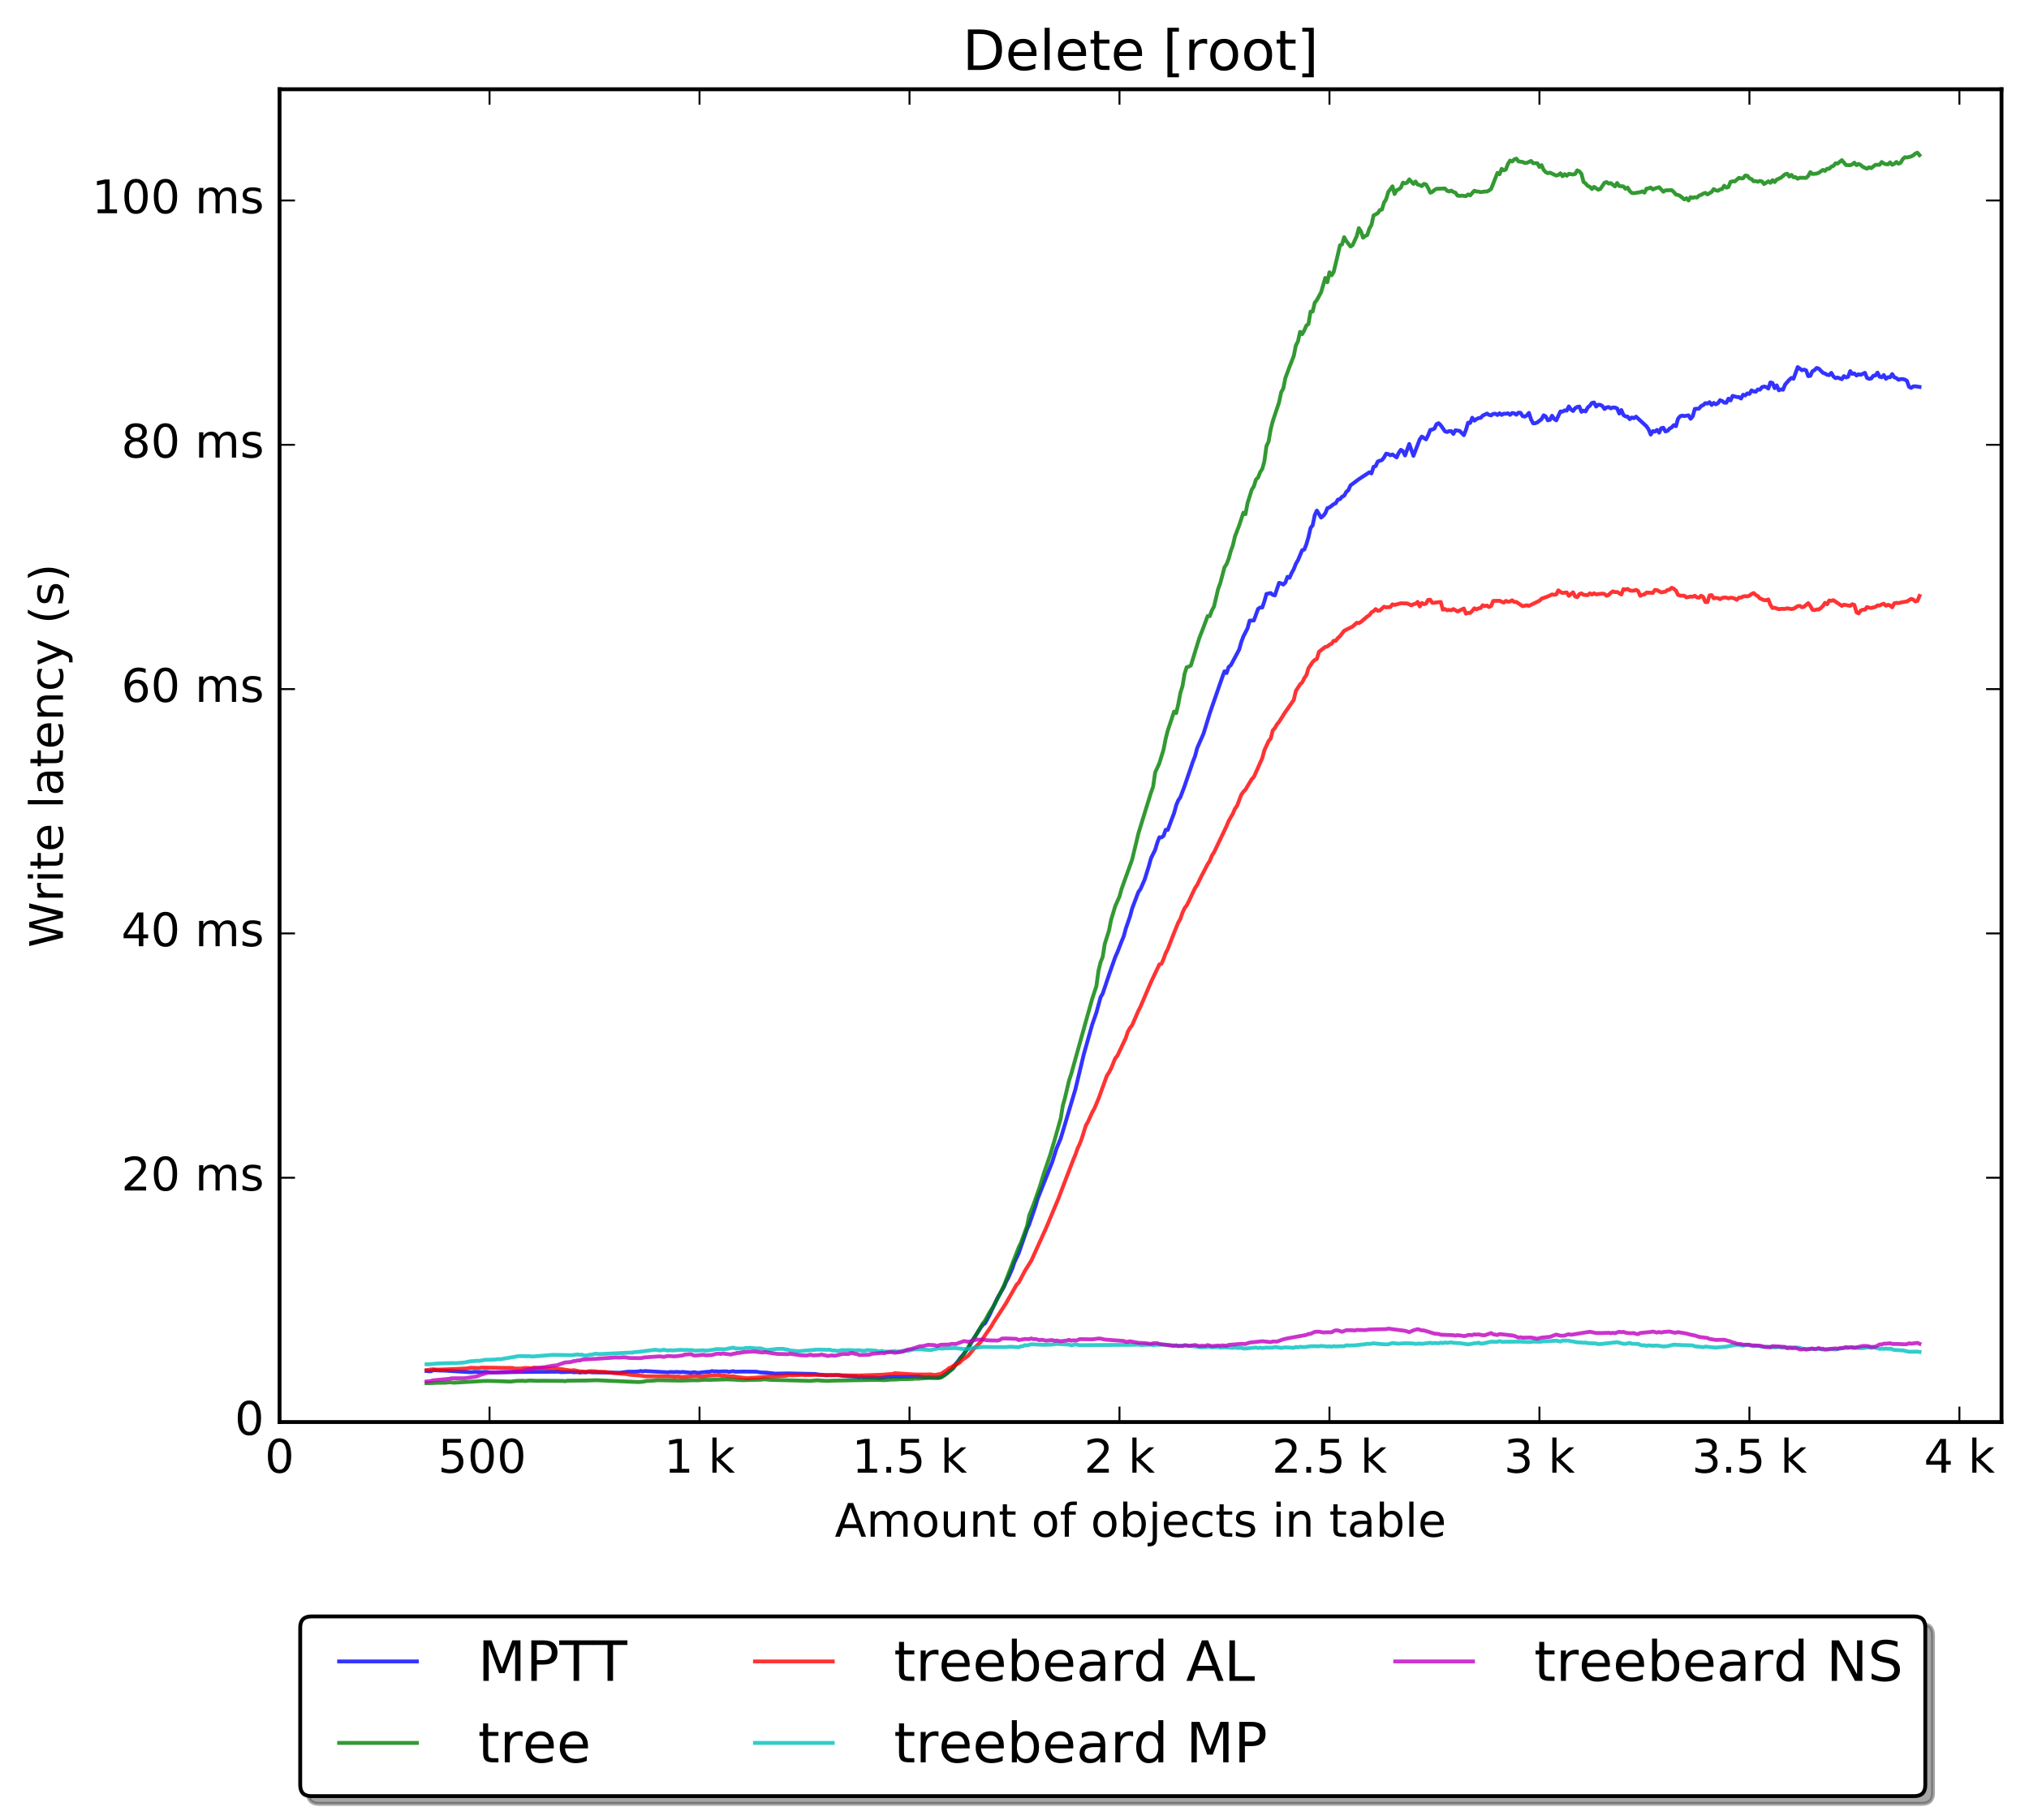 <?xml version="1.0" encoding="utf-8" standalone="no"?>
<!DOCTYPE svg PUBLIC "-//W3C//DTD SVG 1.1//EN"
  "http://www.w3.org/Graphics/SVG/1.1/DTD/svg11.dtd">
<!-- Created with matplotlib (http://matplotlib.org/) -->
<svg height="472pt" version="1.1" viewBox="0 0 526 472" width="526pt" xmlns="http://www.w3.org/2000/svg" xmlns:xlink="http://www.w3.org/1999/xlink">
 <defs>
  <style type="text/css">
*{stroke-linecap:butt;stroke-linejoin:round;stroke-miterlimit:100000;}
  </style>
 </defs>
 <g id="figure_1">
  <g id="patch_1">
   <path d="M 0 472.935 
L 526.072 472.935 
L 526.072 0 
L 0 0 
z
" style="fill:#ffffff;"/>
  </g>
  <g id="axes_1">
   <g id="patch_2">
    <path d="M 72.472 368.742 
L 518.872 368.742 
L 518.872 23.142 
L 72.472 23.142 
z
" style="fill:#ffffff;"/>
   </g>
   <g id="line2d_1">
    <path clip-path="url(#pce9cf5adfc)" d="M 110.577 355.498 
L 111.122 355.558 
L 111.666 355.571 
L 112.211 355.336 
L 112.755 355.292 
L 113.844 355.362 
L 115.477 355.404 
L 122.009 355.819 
L 123.098 355.728 
L 124.731 355.799 
L 125.819 355.744 
L 126.364 355.746 
L 126.908 355.89 
L 134.529 355.754 
L 144.872 355.682 
L 145.416 355.791 
L 148.138 355.724 
L 148.682 355.827 
L 149.771 355.78 
L 150.316 355.924 
L 150.86 355.814 
L 151.949 355.863 
L 152.493 355.74 
L 153.582 355.847 
L 155.215 355.872 
L 160.658 355.955 
L 162.836 355.682 
L 164.469 355.687 
L 165.558 355.622 
L 166.102 355.498 
L 166.646 355.607 
L 167.191 355.513 
L 173.179 355.848 
L 173.723 355.752 
L 174.812 355.8 
L 175.356 355.73 
L 176.445 355.817 
L 176.989 355.742 
L 179.166 355.951 
L 179.711 355.829 
L 180.255 355.835 
L 180.8 355.986 
L 182.433 355.804 
L 183.521 355.699 
L 184.066 355.684 
L 184.61 355.511 
L 185.154 355.625 
L 185.699 355.583 
L 186.243 355.655 
L 187.332 355.61 
L 188.421 355.593 
L 188.965 355.728 
L 190.054 355.539 
L 190.598 355.678 
L 192.775 355.644 
L 196.042 355.678 
L 197.13 355.872 
L 198.763 355.93 
L 200.941 356.183 
L 204.207 356.122 
L 211.284 356.273 
L 212.372 356.45 
L 213.461 356.517 
L 214.005 356.627 
L 215.094 356.597 
L 217.271 356.547 
L 218.36 356.752 
L 222.171 356.99 
L 222.715 357.164 
L 223.259 356.997 
L 223.804 357.157 
L 226.526 357.164 
L 227.614 357.284 
L 228.159 357.337 
L 230.336 357.004 
L 230.88 357.054 
L 231.425 356.968 
L 233.602 357.014 
L 237.957 356.905 
L 240.134 357.238 
L 240.679 357.152 
L 241.768 357.209 
L 243.401 357.2 
L 243.945 357.043 
L 245.578 355.96 
L 246.122 355.421 
L 246.667 355.107 
L 247.211 354.478 
L 247.755 353.663 
L 248.3 353.052 
L 248.844 352.255 
L 249.933 350.997 
L 250.477 350.134 
L 251.022 349.52 
L 252.11 347.601 
L 254.288 344.195 
L 254.832 343.49 
L 255.376 343.125 
L 256.465 341.099 
L 258.643 336.457 
L 260.276 333.669 
L 260.82 332.369 
L 261.364 331.378 
L 262.453 328.893 
L 262.997 327.29 
L 264.086 324.977 
L 266.264 318.695 
L 266.808 317.515 
L 268.441 312.776 
L 268.985 310.892 
L 272.796 301.27 
L 273.885 297.826 
L 274.973 295.234 
L 278.784 282.464 
L 280.961 273.384 
L 283.139 265.699 
L 284.227 262.564 
L 285.316 258.577 
L 285.86 257.659 
L 287.494 252.794 
L 289.127 248.13 
L 289.671 246.935 
L 290.76 244.123 
L 291.304 242.812 
L 291.848 240.812 
L 292.937 237.636 
L 293.481 235.627 
L 295.115 231.3 
L 295.659 230.549 
L 296.748 228.054 
L 297.836 224.544 
L 298.381 222.562 
L 299.469 220.35 
L 300.014 218.516 
L 300.558 217.111 
L 301.102 217.147 
L 301.647 216.732 
L 302.191 215.166 
L 302.736 215.177 
L 303.824 212.264 
L 304.369 210.85 
L 304.913 208.836 
L 305.457 207.514 
L 306.002 206.708 
L 307.09 203.83 
L 309.268 197.43 
L 309.812 196.054 
L 310.357 193.986 
L 311.99 190.269 
L 313.623 184.955 
L 314.711 181.815 
L 316.889 175.547 
L 317.433 174.081 
L 317.978 174.518 
L 318.522 172.943 
L 319.066 172.509 
L 321.244 168.437 
L 321.788 166.493 
L 322.332 165.036 
L 323.421 162.909 
L 323.965 160.928 
L 325.054 160.886 
L 326.143 157.884 
L 326.687 157.526 
L 327.232 157.523 
L 327.776 155.933 
L 328.32 153.997 
L 329.409 153.774 
L 329.953 154.243 
L 330.498 154.383 
L 331.586 151.141 
L 332.131 151.267 
L 332.675 151.581 
L 333.22 151.06 
L 333.764 149.57 
L 334.308 149.804 
L 334.853 148.555 
L 335.397 147.584 
L 335.941 146.188 
L 336.486 145.261 
L 337.574 142.668 
L 338.119 142.515 
L 338.663 141.137 
L 339.207 139.285 
L 339.752 136.899 
L 340.296 136.212 
L 340.841 133.553 
L 341.385 132.394 
L 342.474 134.208 
L 343.018 133.767 
L 343.562 133.113 
L 344.107 131.756 
L 344.651 131.582 
L 345.74 130.734 
L 346.284 130.482 
L 346.828 129.557 
L 347.373 129.424 
L 347.917 128.81 
L 348.462 128.54 
L 349.006 127.56 
L 349.55 127.098 
L 350.095 125.871 
L 352.272 124.245 
L 354.994 122.468 
L 355.538 122.759 
L 356.083 121.051 
L 356.627 120.871 
L 357.171 119.666 
L 358.26 119.288 
L 358.804 118.608 
L 359.349 117.626 
L 359.893 117.753 
L 360.437 118.049 
L 360.982 117.84 
L 362.07 118.608 
L 362.615 117.405 
L 363.159 116.639 
L 363.704 116.992 
L 364.248 118.097 
L 365.337 115.123 
L 366.425 118.203 
L 367.514 115.36 
L 368.058 113.908 
L 368.603 113.21 
L 369.691 113.93 
L 370.236 112.849 
L 370.78 111.484 
L 371.325 111.379 
L 371.869 111.121 
L 372.413 109.977 
L 372.958 109.738 
L 373.502 110.274 
L 374.591 111.835 
L 375.135 112.02 
L 375.679 111.796 
L 376.224 111.8 
L 376.768 112.514 
L 377.312 111.569 
L 378.401 111.738 
L 379.49 112.835 
L 380.034 111.485 
L 380.579 109.611 
L 381.123 109.67 
L 381.667 108.317 
L 382.212 109.08 
L 382.756 108.674 
L 383.3 108.413 
L 383.845 108.357 
L 384.389 107.767 
L 385.478 107.243 
L 386.022 107.572 
L 386.567 107.707 
L 387.111 107.318 
L 387.655 107.277 
L 388.2 107.604 
L 388.744 107.165 
L 389.288 107.578 
L 389.833 107.267 
L 390.377 107.298 
L 390.921 107.169 
L 391.466 107.57 
L 392.01 107.09 
L 392.554 107.178 
L 393.099 107.541 
L 393.643 106.998 
L 394.188 107.052 
L 394.732 107.906 
L 395.276 108.029 
L 395.821 107.718 
L 396.365 107.065 
L 396.909 108.752 
L 397.454 109.771 
L 397.998 109.745 
L 398.542 109.526 
L 399.631 108.684 
L 400.175 107.684 
L 400.72 107.987 
L 401.264 108.991 
L 401.809 108.848 
L 402.353 107.803 
L 402.897 108.604 
L 403.442 108.997 
L 404.53 106.697 
L 405.075 106.737 
L 405.619 106.418 
L 406.163 106.469 
L 406.708 105.392 
L 407.252 106.172 
L 407.796 106.575 
L 408.341 105.836 
L 408.885 105.524 
L 409.43 105.415 
L 409.974 106.782 
L 410.518 106.48 
L 411.063 106.681 
L 411.607 105.657 
L 412.151 105.206 
L 412.696 104.484 
L 413.24 104.358 
L 413.784 105.418 
L 414.329 104.941 
L 414.873 104.985 
L 415.417 105.289 
L 415.962 106.048 
L 416.506 105.636 
L 417.051 105.552 
L 417.595 105.887 
L 418.139 105.651 
L 418.684 105.683 
L 419.228 105.9 
L 419.772 107.227 
L 420.317 106.325 
L 420.861 107.612 
L 421.405 107.974 
L 421.95 108.033 
L 422.494 108.693 
L 423.038 108.252 
L 423.583 108.438 
L 424.127 108.038 
L 426.849 110.557 
L 427.393 111.358 
L 427.938 112.687 
L 428.482 111.792 
L 429.026 111.902 
L 429.571 111.468 
L 430.115 112.192 
L 430.659 111.035 
L 431.204 110.912 
L 431.748 111.867 
L 432.293 111.722 
L 432.837 111.137 
L 433.381 110.814 
L 433.926 110.241 
L 434.47 110.508 
L 435.014 108.584 
L 435.559 107.94 
L 436.103 107.76 
L 436.647 107.892 
L 437.736 107.696 
L 438.28 108.593 
L 438.825 107.946 
L 439.369 106.028 
L 440.458 105.943 
L 441.002 105.278 
L 441.547 105.044 
L 442.091 104.533 
L 442.635 104.652 
L 443.18 104.282 
L 443.724 105.013 
L 444.268 104.477 
L 444.813 104.846 
L 445.357 104.557 
L 445.901 103.771 
L 446.446 103.968 
L 446.99 104.404 
L 447.535 104.431 
L 448.079 103.369 
L 448.623 103.838 
L 449.168 102.647 
L 450.256 102.945 
L 450.801 102.969 
L 451.345 103.337 
L 451.889 102.354 
L 452.434 102.532 
L 452.978 102.007 
L 453.522 102.144 
L 454.067 101.228 
L 454.611 101.497 
L 455.156 101.58 
L 455.7 100.985 
L 456.244 101.048 
L 456.789 100.392 
L 457.333 100.221 
L 457.877 100.36 
L 458.422 100.749 
L 458.966 99.158 
L 459.51 99.317 
L 460.055 100.651 
L 460.599 99.932 
L 461.143 101.203 
L 461.688 100.971 
L 462.232 101.052 
L 462.777 99.716 
L 463.865 98.471 
L 464.41 97.997 
L 464.954 98.206 
L 466.043 95.184 
L 467.131 96.005 
L 467.676 95.85 
L 468.22 96.041 
L 468.764 97.534 
L 469.309 97.446 
L 469.853 96.274 
L 470.398 95.968 
L 470.942 95.41 
L 471.486 95.576 
L 472.575 96.672 
L 473.119 96.86 
L 473.664 97.183 
L 474.208 97.267 
L 474.752 96.683 
L 475.297 97.603 
L 475.841 98.055 
L 476.385 97.893 
L 477.474 98.327 
L 478.019 97.529 
L 478.563 97.88 
L 479.107 97.703 
L 479.652 96.236 
L 480.196 96.952 
L 480.74 96.84 
L 481.285 97.364 
L 481.829 97.053 
L 482.373 97.18 
L 483.462 96.67 
L 484.006 97.995 
L 484.551 98.233 
L 485.095 98.136 
L 485.64 97.441 
L 486.184 97.362 
L 486.728 96.618 
L 487.273 97.684 
L 487.817 97.827 
L 488.361 97.258 
L 488.906 98.221 
L 489.45 97.811 
L 489.994 97.831 
L 490.539 96.997 
L 491.083 97.834 
L 491.627 98.045 
L 492.172 98.473 
L 492.716 98.304 
L 493.261 98.295 
L 493.805 98.42 
L 494.349 98.751 
L 494.894 100.293 
L 495.438 100.576 
L 495.982 100.204 
L 496.527 100.164 
L 497.615 100.332 
L 497.615 100.332 
" style="fill:none;opacity:0.8;stroke:#0000ff;stroke-linecap:square;"/>
   </g>
   <g id="line2d_2">
    <path clip-path="url(#pce9cf5adfc)" d="M 110.577 358.65 
L 112.211 358.62 
L 113.299 358.561 
L 115.477 358.533 
L 116.565 358.414 
L 117.654 358.531 
L 125.275 358.09 
L 126.364 358.065 
L 129.086 358.13 
L 132.352 358.246 
L 133.985 358.059 
L 135.618 358.028 
L 136.162 358.105 
L 137.251 357.965 
L 138.34 358.011 
L 139.428 358.05 
L 140.517 358.02 
L 145.961 358.07 
L 146.505 358.147 
L 147.049 358.012 
L 151.949 357.972 
L 154.67 357.892 
L 165.558 358.366 
L 166.646 358.276 
L 167.735 358.068 
L 169.368 358.004 
L 170.457 357.885 
L 176.445 357.997 
L 179.711 357.899 
L 180.8 357.924 
L 182.433 357.783 
L 184.066 357.797 
L 185.154 357.763 
L 188.421 357.672 
L 190.054 357.73 
L 191.687 357.83 
L 192.775 357.885 
L 194.408 357.81 
L 197.13 357.766 
L 198.219 357.653 
L 199.852 357.804 
L 210.195 358.058 
L 211.828 357.91 
L 212.917 357.992 
L 214.55 358.069 
L 215.638 358.003 
L 227.614 357.796 
L 229.247 357.889 
L 230.88 357.733 
L 232.513 357.697 
L 233.602 357.601 
L 235.235 357.606 
L 236.868 357.537 
L 237.413 357.447 
L 237.957 357.509 
L 240.134 357.296 
L 243.401 357.32 
L 243.945 357.206 
L 245.034 356.546 
L 247.211 354.716 
L 250.477 350.263 
L 251.566 348.365 
L 252.655 346.766 
L 254.832 343.093 
L 255.376 342.406 
L 256.465 340.406 
L 257.554 338.722 
L 259.187 335.569 
L 260.276 333.32 
L 264.086 323.458 
L 264.631 322.358 
L 266.264 317.894 
L 266.808 315.165 
L 267.897 312.442 
L 269.53 307.802 
L 270.618 304.247 
L 272.252 299.472 
L 273.34 295.798 
L 274.973 290.056 
L 275.518 286.727 
L 276.062 284.778 
L 277.151 280.145 
L 277.695 278.506 
L 283.139 258.989 
L 284.227 255.71 
L 284.772 251.728 
L 285.316 249.494 
L 285.86 248.143 
L 286.405 244.746 
L 287.494 241.301 
L 288.038 238.529 
L 289.127 234.936 
L 290.215 232.456 
L 290.76 230.496 
L 293.481 222.926 
L 294.57 218.418 
L 295.115 216.124 
L 296.748 210.805 
L 298.381 205.537 
L 298.925 204.03 
L 299.469 200.302 
L 300.558 197.909 
L 301.647 194.324 
L 302.191 191.55 
L 302.736 189.428 
L 304.369 184.512 
L 304.913 184.908 
L 305.457 182.597 
L 306.002 179.689 
L 306.546 177.93 
L 307.09 174.735 
L 307.635 173.01 
L 308.179 172.867 
L 308.723 172.555 
L 310.901 165.461 
L 311.99 162.667 
L 313.078 159.74 
L 313.623 159.769 
L 314.167 158.274 
L 314.711 157.303 
L 315.8 152.679 
L 316.344 151.225 
L 317.433 147.105 
L 317.978 146.288 
L 318.522 144.882 
L 319.066 142.903 
L 319.611 141.413 
L 320.155 139.085 
L 321.244 136.25 
L 322.332 132.938 
L 322.877 133.325 
L 323.421 130.444 
L 324.51 126.953 
L 325.054 126.112 
L 325.599 124.329 
L 326.143 123.835 
L 326.687 122.422 
L 327.232 121.588 
L 327.776 119.632 
L 328.32 115.642 
L 328.865 114.521 
L 329.409 111.362 
L 329.953 109.214 
L 331.586 104.33 
L 332.131 101.723 
L 332.675 100.753 
L 333.22 98.026 
L 334.308 95.076 
L 335.397 92.301 
L 335.941 89.585 
L 336.486 88.517 
L 337.03 86.044 
L 337.574 86.646 
L 338.119 85.673 
L 338.663 84.42 
L 339.207 84.012 
L 339.752 80.807 
L 340.296 80.782 
L 340.841 78.479 
L 341.385 77.814 
L 342.474 75.793 
L 343.562 72.068 
L 344.107 73.188 
L 344.651 70.602 
L 345.195 71.389 
L 345.74 70.543 
L 346.828 66.004 
L 347.373 63.61 
L 347.917 63.371 
L 348.462 61.512 
L 349.006 62.488 
L 350.095 63.915 
L 350.639 63.584 
L 351.728 61.214 
L 352.272 59.155 
L 352.816 60.009 
L 353.361 61.642 
L 353.905 61.201 
L 354.449 60.945 
L 354.994 59.266 
L 355.538 58.322 
L 356.083 55.861 
L 357.171 55.284 
L 357.716 54.475 
L 358.26 54.332 
L 358.804 52.507 
L 359.349 51.658 
L 359.893 49.792 
L 360.982 48.31 
L 361.526 50.304 
L 362.07 49.325 
L 362.615 49.081 
L 363.159 48.655 
L 363.704 47.359 
L 364.248 47.558 
L 364.792 47.354 
L 365.337 46.513 
L 366.425 47.681 
L 366.97 47.073 
L 367.514 47.855 
L 368.058 48 
L 368.603 48.259 
L 369.147 47.679 
L 369.691 47.827 
L 370.236 48.757 
L 370.78 49.969 
L 371.325 49.767 
L 371.869 49.26 
L 372.413 48.957 
L 374.591 48.877 
L 375.135 49.46 
L 375.679 49.644 
L 376.224 49.425 
L 376.768 49.773 
L 377.312 49.972 
L 377.857 50.737 
L 378.401 50.797 
L 378.946 50.727 
L 380.034 50.855 
L 380.579 50.424 
L 381.123 50.655 
L 382.212 49.458 
L 382.756 49.652 
L 383.3 49.675 
L 383.845 49.823 
L 384.933 49.667 
L 385.478 49.657 
L 386.022 49.392 
L 386.567 48.98 
L 388.2 44.819 
L 388.744 45.192 
L 389.288 43.78 
L 389.833 44.175 
L 390.377 43.946 
L 390.921 42.502 
L 391.466 41.638 
L 392.01 41.877 
L 392.554 41.337 
L 393.099 41.125 
L 393.643 41.844 
L 394.732 41.996 
L 395.276 42.258 
L 395.821 42.224 
L 396.909 41.737 
L 397.454 42.33 
L 398.542 42.329 
L 399.087 43.3 
L 399.631 42.824 
L 400.175 44.031 
L 400.72 44.641 
L 401.264 44.913 
L 401.809 44.762 
L 403.442 45.528 
L 403.986 45.364 
L 404.53 44.935 
L 405.075 45.697 
L 405.619 45.154 
L 406.163 45.572 
L 406.708 45.075 
L 407.796 45.245 
L 408.341 45.113 
L 408.885 44.171 
L 409.43 44.44 
L 409.974 45.064 
L 410.518 47.157 
L 411.063 47.588 
L 411.607 48.207 
L 412.151 48.439 
L 412.696 49.015 
L 413.24 48.458 
L 414.329 49.186 
L 414.873 48.978 
L 415.962 47.378 
L 416.506 47.212 
L 417.051 47.605 
L 417.595 47.484 
L 418.684 48.336 
L 419.228 47.454 
L 419.772 48.238 
L 420.861 48.338 
L 421.405 48.956 
L 421.95 48.641 
L 422.494 49.539 
L 423.038 50.022 
L 423.583 50.096 
L 425.216 49.827 
L 425.76 49.619 
L 426.305 49.953 
L 426.849 48.926 
L 427.393 48.848 
L 427.938 48.636 
L 428.482 49.14 
L 429.026 48.868 
L 430.115 48.545 
L 431.204 49.714 
L 431.748 49.359 
L 433.381 49.304 
L 433.926 49.793 
L 434.47 50.452 
L 435.014 50.544 
L 435.559 50.812 
L 436.647 51.708 
L 437.192 51.402 
L 437.736 51.98 
L 438.28 51.11 
L 438.825 51.303 
L 439.369 51.13 
L 439.914 51.238 
L 440.458 50.72 
L 441.002 50.534 
L 441.547 50.198 
L 442.091 50.018 
L 442.635 50.404 
L 443.724 49.774 
L 444.268 49.019 
L 444.813 49.367 
L 445.357 49.467 
L 445.901 49.137 
L 446.446 49.003 
L 446.99 48.156 
L 447.535 48.656 
L 448.079 48.5 
L 448.623 47.149 
L 449.168 47.011 
L 449.712 47.061 
L 450.801 46.103 
L 451.345 46.271 
L 451.889 46.228 
L 452.434 45.525 
L 452.978 45.581 
L 453.522 46.233 
L 454.067 46.432 
L 454.611 47.007 
L 455.156 46.964 
L 455.7 47.131 
L 456.244 46.91 
L 456.789 47.064 
L 457.333 47.731 
L 458.422 47.013 
L 458.966 47.404 
L 459.51 46.713 
L 460.055 47.21 
L 460.599 46.564 
L 461.688 46.083 
L 462.777 45.185 
L 463.321 45.037 
L 463.865 45.786 
L 464.41 45.346 
L 464.954 45.972 
L 465.498 45.938 
L 466.043 46.343 
L 466.587 46.084 
L 467.676 46.109 
L 468.22 46.122 
L 468.764 45.638 
L 469.309 44.639 
L 469.853 45.108 
L 470.942 45.01 
L 471.486 44.809 
L 472.575 44.057 
L 473.119 44.307 
L 473.664 43.742 
L 474.208 43.762 
L 474.752 43.205 
L 475.297 43.023 
L 475.841 42.354 
L 476.385 42.408 
L 477.474 41.526 
L 478.563 42.796 
L 479.652 42.845 
L 480.196 42.607 
L 480.74 42.175 
L 481.285 42.826 
L 481.829 42.508 
L 482.373 42.786 
L 482.918 43.26 
L 484.006 43.751 
L 484.551 43.377 
L 485.095 43.595 
L 486.184 42.741 
L 487.273 42.726 
L 487.817 42.004 
L 488.361 42.386 
L 488.906 42.585 
L 489.45 42.604 
L 489.994 42.098 
L 490.539 42.723 
L 491.083 42.468 
L 491.627 42.002 
L 492.172 42.452 
L 492.716 42.203 
L 493.261 41.278 
L 493.805 40.773 
L 494.349 40.831 
L 495.438 40.579 
L 495.982 40.298 
L 496.527 39.821 
L 497.071 39.599 
L 497.615 40.232 
L 497.615 40.232 
" style="fill:none;opacity:0.8;stroke:#008000;stroke-linecap:square;"/>
   </g>
   <g id="line2d_3">
    <path clip-path="url(#pce9cf5adfc)" d="M 110.577 355.262 
L 112.211 355.051 
L 113.299 355.136 
L 114.932 355.108 
L 120.92 354.841 
L 122.009 354.654 
L 124.186 354.736 
L 124.731 354.616 
L 128.541 354.659 
L 129.63 354.682 
L 132.896 354.711 
L 133.44 354.865 
L 135.074 354.87 
L 136.162 354.709 
L 137.795 354.787 
L 138.34 354.624 
L 142.15 354.827 
L 143.783 354.776 
L 148.138 355.402 
L 148.682 355.277 
L 150.316 355.608 
L 151.949 355.699 
L 153.037 355.541 
L 154.126 355.562 
L 155.215 355.69 
L 156.848 355.733 
L 159.025 356.025 
L 160.114 356.103 
L 161.747 356.265 
L 162.291 356.275 
L 163.38 356.482 
L 166.102 356.69 
L 167.191 356.867 
L 173.723 356.905 
L 174.812 356.972 
L 175.9 356.918 
L 176.445 357.083 
L 180.255 356.835 
L 181.888 356.952 
L 183.521 356.736 
L 184.61 356.677 
L 186.243 356.605 
L 187.332 356.757 
L 187.876 356.704 
L 188.421 356.82 
L 188.965 356.82 
L 189.509 356.932 
L 190.054 356.843 
L 191.142 357.076 
L 193.32 357.331 
L 193.864 357.385 
L 194.408 357.291 
L 195.497 357.262 
L 199.308 356.937 
L 200.941 356.896 
L 203.663 356.744 
L 204.751 356.544 
L 205.296 356.629 
L 208.017 356.49 
L 208.562 356.585 
L 211.284 356.511 
L 212.372 356.543 
L 214.005 356.535 
L 215.094 356.564 
L 219.993 356.643 
L 222.715 356.661 
L 228.703 356.473 
L 231.425 356.25 
L 231.969 356.075 
L 237.413 356.415 
L 239.59 356.417 
L 240.679 356.406 
L 241.223 356.373 
L 242.312 356.534 
L 243.945 356.243 
L 245.578 355.156 
L 246.122 354.71 
L 246.667 354.503 
L 247.211 354.111 
L 247.755 353.903 
L 248.844 353.271 
L 249.389 352.699 
L 251.022 351.511 
L 252.655 349.518 
L 254.288 347.928 
L 255.376 346.22 
L 257.01 343.892 
L 257.554 342.922 
L 258.643 341.258 
L 260.82 337.905 
L 263.542 333.112 
L 264.086 332.597 
L 265.719 329.505 
L 267.352 326.897 
L 268.441 324.488 
L 271.163 318.496 
L 274.429 310.682 
L 275.518 307.797 
L 278.239 300.703 
L 278.784 299.432 
L 279.328 297.859 
L 279.873 296.705 
L 280.417 295.284 
L 281.506 291.82 
L 282.05 290.879 
L 283.139 288.45 
L 283.683 287.482 
L 284.772 284.919 
L 286.949 278.922 
L 287.494 278.106 
L 288.038 277.069 
L 289.127 274.387 
L 289.671 273.765 
L 291.848 269.149 
L 292.393 267.489 
L 292.937 266.553 
L 293.481 265.863 
L 295.115 262.097 
L 295.659 261.036 
L 298.381 254.668 
L 300.558 250.068 
L 301.102 249.91 
L 301.647 248.678 
L 302.191 247.15 
L 302.736 246.102 
L 304.369 241.867 
L 305.457 239.206 
L 306.002 238.264 
L 306.546 236.674 
L 307.09 235.49 
L 307.635 234.772 
L 308.179 233.746 
L 309.268 231.411 
L 309.812 230.263 
L 310.357 229.458 
L 311.445 227.215 
L 313.078 224.067 
L 313.623 223.245 
L 314.167 221.849 
L 314.711 221.051 
L 317.978 214.193 
L 318.522 212.879 
L 319.611 210.968 
L 320.155 209.697 
L 320.699 208.951 
L 321.788 206.076 
L 322.332 205.291 
L 322.877 204.748 
L 324.51 202.011 
L 325.054 201.481 
L 327.232 196.582 
L 327.776 194.561 
L 328.865 192.168 
L 329.409 191.533 
L 329.953 189.389 
L 330.498 188.787 
L 331.042 187.827 
L 331.586 187.176 
L 333.22 184.601 
L 335.397 181.492 
L 335.941 179.159 
L 337.03 177.462 
L 337.574 176.972 
L 338.119 175.859 
L 338.663 175.079 
L 339.207 173.278 
L 340.296 171.644 
L 340.841 171.133 
L 341.385 170.862 
L 341.929 169.01 
L 343.562 167.739 
L 344.107 167.642 
L 344.651 167.172 
L 345.195 166.93 
L 345.74 166.158 
L 346.284 166.156 
L 346.828 165.442 
L 347.373 164.967 
L 348.462 163.553 
L 350.639 162.464 
L 351.728 161.486 
L 352.272 161.576 
L 352.816 161.254 
L 354.449 159.856 
L 354.994 159.521 
L 355.538 158.792 
L 356.083 158.47 
L 356.627 157.937 
L 357.171 158.367 
L 357.716 158.293 
L 358.804 157.318 
L 359.349 157.494 
L 360.437 157.4 
L 360.982 156.705 
L 361.526 156.862 
L 363.159 156.425 
L 364.792 156.47 
L 365.881 156.962 
L 366.425 156.675 
L 366.97 156.574 
L 367.514 156.069 
L 368.058 157.256 
L 368.603 156.353 
L 369.147 156.659 
L 369.691 156.507 
L 370.236 155.542 
L 370.78 155.513 
L 371.325 156.34 
L 373.502 156.087 
L 374.046 158.096 
L 374.591 157.917 
L 375.135 158.248 
L 375.679 158.151 
L 376.224 158.248 
L 376.768 157.923 
L 377.857 158.558 
L 379.49 157.784 
L 380.034 159.133 
L 380.579 158.925 
L 381.123 158.929 
L 381.667 158.415 
L 382.212 157.728 
L 382.756 158.019 
L 383.3 157.738 
L 383.845 157.673 
L 384.389 156.934 
L 384.933 157.161 
L 385.478 157.018 
L 386.022 157.408 
L 386.567 157.111 
L 387.111 155.812 
L 388.744 155.78 
L 389.833 156.255 
L 390.377 155.815 
L 390.921 156.033 
L 391.466 155.965 
L 392.01 155.652 
L 392.554 156.093 
L 393.099 156.089 
L 394.732 157.18 
L 395.821 156.956 
L 396.365 157.101 
L 399.087 155.778 
L 399.631 155.248 
L 401.264 154.658 
L 402.353 154.137 
L 402.897 154.233 
L 403.442 154.132 
L 403.986 153.074 
L 404.53 153.515 
L 405.075 153.759 
L 406.163 153.619 
L 406.708 154.506 
L 407.796 153.589 
L 408.341 154.655 
L 408.885 154.854 
L 409.43 154.061 
L 409.974 153.862 
L 410.518 154.234 
L 411.607 154.331 
L 412.151 153.849 
L 412.696 154.155 
L 413.24 153.839 
L 413.784 154.123 
L 415.417 153.912 
L 415.962 154.035 
L 416.506 154.476 
L 417.051 154.238 
L 417.595 153.701 
L 418.139 153.339 
L 418.684 153.529 
L 419.228 153.496 
L 420.317 154.151 
L 420.861 152.746 
L 421.405 152.873 
L 421.95 152.716 
L 422.494 153.096 
L 423.038 153.188 
L 423.583 153.139 
L 424.127 152.957 
L 424.672 153.268 
L 425.216 154.498 
L 425.76 154.24 
L 426.305 154.118 
L 426.849 153.645 
L 428.482 153.739 
L 429.026 152.965 
L 429.571 153.02 
L 430.659 153.61 
L 431.748 153.399 
L 432.293 152.989 
L 432.837 152.878 
L 433.381 152.407 
L 433.926 152.682 
L 434.47 153.141 
L 435.014 154.261 
L 435.559 154.442 
L 436.647 154.476 
L 437.192 154.908 
L 438.28 154.686 
L 438.825 154.735 
L 439.369 154.488 
L 439.914 154.909 
L 440.458 154.984 
L 441.002 154.465 
L 441.547 154.795 
L 442.091 156.107 
L 442.635 156.132 
L 443.18 154.393 
L 443.724 154.313 
L 444.268 155.147 
L 444.813 155.03 
L 445.357 155.091 
L 445.901 155.364 
L 446.446 155.05 
L 446.99 154.925 
L 447.535 154.964 
L 448.079 155.151 
L 448.623 154.987 
L 449.168 155.04 
L 449.712 155.206 
L 450.256 155.536 
L 450.801 154.975 
L 451.345 154.96 
L 451.889 154.67 
L 452.434 154.58 
L 452.978 154.648 
L 453.522 154.449 
L 454.067 154.032 
L 454.611 153.774 
L 455.156 154.261 
L 455.7 154.575 
L 456.244 155.172 
L 457.333 155.628 
L 457.877 155.633 
L 458.422 155.434 
L 458.966 156.847 
L 459.51 157.652 
L 460.055 157.582 
L 461.143 157.973 
L 461.688 157.877 
L 462.777 157.888 
L 463.321 157.724 
L 464.41 157.935 
L 464.954 157.841 
L 466.043 157.171 
L 466.587 157.101 
L 467.131 157.468 
L 467.676 157.319 
L 468.764 156.39 
L 469.309 157.092 
L 469.853 158.106 
L 470.398 158.215 
L 470.942 158.029 
L 471.486 158.05 
L 472.031 157.662 
L 472.575 157.131 
L 473.119 156.312 
L 473.664 156.685 
L 474.208 155.71 
L 474.752 155.789 
L 475.297 155.626 
L 477.474 157.107 
L 478.019 156.796 
L 479.652 157.104 
L 480.196 156.665 
L 480.74 156.879 
L 481.285 158.772 
L 481.829 159.065 
L 482.373 158.318 
L 482.918 158.096 
L 483.462 158.092 
L 484.006 157.392 
L 484.551 157.591 
L 485.095 157.658 
L 486.184 157.366 
L 486.728 156.986 
L 487.273 157.021 
L 487.817 156.724 
L 488.361 156.553 
L 488.906 157.062 
L 489.45 156.832 
L 489.994 157.013 
L 490.539 157.475 
L 491.083 156.432 
L 491.627 156.321 
L 492.172 156.377 
L 493.261 156.14 
L 494.349 155.959 
L 495.438 155.291 
L 495.982 155.451 
L 496.527 155.958 
L 497.071 155.813 
L 497.615 154.526 
L 497.615 154.526 
" style="fill:none;opacity:0.8;stroke:#ff0000;stroke-linecap:square;"/>
   </g>
   <g id="line2d_4">
    <path clip-path="url(#pce9cf5adfc)" d="M 110.577 353.746 
L 111.122 353.763 
L 111.666 353.729 
L 113.299 353.567 
L 117.11 353.444 
L 118.198 353.473 
L 120.376 353.298 
L 122.009 352.969 
L 123.098 352.91 
L 123.642 352.83 
L 124.186 352.896 
L 125.819 352.594 
L 127.453 352.572 
L 128.541 352.518 
L 129.086 352.414 
L 129.63 352.476 
L 134.529 351.625 
L 136.707 351.671 
L 137.251 351.633 
L 137.795 351.752 
L 139.973 351.594 
L 143.239 351.32 
L 148.138 351.403 
L 149.771 351.208 
L 150.316 351.324 
L 150.86 351.263 
L 151.404 351.474 
L 151.949 351.493 
L 153.037 351.262 
L 153.582 351.248 
L 154.126 351.048 
L 154.67 351.029 
L 155.215 351.133 
L 163.38 350.729 
L 163.924 350.751 
L 164.469 350.608 
L 165.558 350.527 
L 169.912 349.991 
L 171.001 350.187 
L 172.09 349.998 
L 173.179 350.198 
L 173.723 350.096 
L 174.267 350.188 
L 176.445 350.004 
L 177.533 350.076 
L 178.078 350.023 
L 178.622 350.102 
L 179.166 350.042 
L 180.255 350.228 
L 182.433 350.12 
L 182.977 350.24 
L 185.154 349.955 
L 185.699 349.806 
L 187.876 349.879 
L 190.054 349.434 
L 190.598 349.65 
L 192.775 349.691 
L 193.32 349.498 
L 193.864 349.559 
L 194.408 349.474 
L 196.042 349.661 
L 197.13 349.627 
L 198.219 349.94 
L 198.763 350.067 
L 200.396 349.91 
L 201.485 349.762 
L 203.118 349.768 
L 203.663 349.921 
L 204.207 349.958 
L 204.751 350.151 
L 206.929 350.38 
L 211.828 349.951 
L 214.55 350.003 
L 215.094 349.969 
L 215.638 350.157 
L 216.727 350.225 
L 217.271 350.299 
L 218.36 350.059 
L 218.905 350.13 
L 219.993 350.069 
L 221.626 350.163 
L 222.715 350.114 
L 223.804 350.267 
L 224.348 350.22 
L 224.892 350.055 
L 225.437 350.158 
L 225.981 350.127 
L 226.526 350.226 
L 227.07 350.201 
L 227.614 350.441 
L 228.703 350.282 
L 229.247 350.479 
L 230.88 350.454 
L 231.969 350.312 
L 232.513 350.474 
L 234.691 350.188 
L 235.235 350.287 
L 236.868 349.91 
L 238.501 349.864 
L 241.223 350.076 
L 243.401 349.609 
L 243.945 349.695 
L 245.034 349.614 
L 247.755 349.569 
L 249.933 349.813 
L 251.022 349.726 
L 251.566 349.743 
L 252.11 349.545 
L 254.832 349.258 
L 257.554 349.3 
L 260.82 349.304 
L 261.909 349.21 
L 264.086 349.335 
L 264.631 349.122 
L 265.175 349.059 
L 265.719 348.8 
L 266.264 348.873 
L 267.352 348.567 
L 270.618 348.713 
L 271.707 348.65 
L 272.252 348.687 
L 273.885 348.472 
L 277.151 348.649 
L 277.695 348.874 
L 278.784 348.571 
L 279.873 348.808 
L 294.57 348.696 
L 295.115 348.606 
L 295.659 348.775 
L 298.381 348.658 
L 298.925 348.807 
L 300.014 348.676 
L 302.191 348.667 
L 305.457 348.987 
L 307.09 348.881 
L 308.723 349.005 
L 311.445 349.374 
L 313.623 349.233 
L 314.167 349.369 
L 315.8 349.266 
L 316.344 349.461 
L 317.433 349.361 
L 319.611 349.498 
L 320.155 349.385 
L 320.699 349.523 
L 321.788 349.486 
L 322.332 349.659 
L 323.421 349.622 
L 325.599 349.404 
L 326.143 349.538 
L 326.687 349.442 
L 327.232 349.55 
L 328.32 349.421 
L 329.409 349.458 
L 329.953 349.437 
L 330.498 349.267 
L 332.131 349.524 
L 333.22 349.356 
L 334.853 349.463 
L 335.397 349.496 
L 335.941 349.275 
L 336.486 349.393 
L 337.03 349.226 
L 338.119 349.317 
L 339.752 349.08 
L 340.841 349.066 
L 341.929 349.108 
L 342.474 348.988 
L 344.107 349.164 
L 344.651 349.099 
L 345.195 349.209 
L 345.74 349.053 
L 346.284 349.133 
L 347.917 349.059 
L 348.462 349.087 
L 349.006 348.843 
L 350.095 348.892 
L 351.183 348.854 
L 353.905 348.552 
L 354.449 348.442 
L 354.994 348.495 
L 356.083 348.316 
L 357.171 348.438 
L 358.804 348.576 
L 359.893 348.586 
L 360.982 348.252 
L 362.615 348.432 
L 363.704 348.324 
L 364.792 348.308 
L 366.425 348.367 
L 366.97 348.484 
L 368.058 348.374 
L 368.603 348.463 
L 370.78 348.182 
L 371.325 348.336 
L 371.869 348.233 
L 372.958 348.325 
L 373.502 348.145 
L 374.046 348.277 
L 374.591 348.103 
L 375.135 348.215 
L 376.224 348.056 
L 376.768 348.198 
L 378.401 348.275 
L 380.579 348.596 
L 381.667 348.443 
L 382.212 348.304 
L 382.756 348.289 
L 383.3 348.148 
L 383.845 348.404 
L 384.389 348.387 
L 386.022 348.013 
L 386.567 347.901 
L 388.2 347.934 
L 388.744 347.741 
L 389.288 347.924 
L 394.188 347.884 
L 396.365 348.001 
L 397.454 347.882 
L 398.542 347.893 
L 399.087 347.941 
L 400.175 347.807 
L 401.264 347.786 
L 403.442 347.624 
L 404.53 347.861 
L 405.075 347.612 
L 406.163 347.631 
L 406.708 347.63 
L 407.252 347.797 
L 407.796 347.84 
L 408.885 348.07 
L 409.974 348.105 
L 410.518 348.187 
L 411.063 348.119 
L 411.607 348.284 
L 413.784 348.366 
L 414.329 348.544 
L 415.417 348.464 
L 419.228 348.024 
L 420.861 348.455 
L 421.405 348.463 
L 422.494 348.227 
L 423.038 348.448 
L 424.672 348.477 
L 425.216 348.743 
L 425.76 348.87 
L 426.305 348.822 
L 426.849 348.979 
L 427.393 348.847 
L 428.482 348.964 
L 429.571 348.889 
L 431.204 349.154 
L 432.293 349.058 
L 433.926 348.662 
L 435.014 348.728 
L 436.103 348.778 
L 438.825 348.866 
L 439.369 349.109 
L 441.002 349.255 
L 441.547 349.347 
L 442.091 349.17 
L 443.724 349.34 
L 444.813 349.438 
L 447.535 349.175 
L 450.256 348.672 
L 451.889 348.93 
L 452.978 348.666 
L 454.611 349.077 
L 455.156 348.946 
L 456.244 349.063 
L 457.333 349.276 
L 458.422 349.221 
L 458.966 349.23 
L 460.055 349.4 
L 460.599 349.364 
L 461.143 349.201 
L 461.688 349.423 
L 463.321 349.417 
L 463.865 349.333 
L 466.587 349.462 
L 467.131 349.704 
L 468.764 349.814 
L 469.309 349.764 
L 470.398 349.828 
L 471.486 349.735 
L 472.575 349.934 
L 473.664 349.95 
L 474.752 349.834 
L 475.841 349.915 
L 477.474 349.598 
L 479.107 349.492 
L 479.652 349.369 
L 480.196 349.52 
L 480.74 349.474 
L 482.373 349.579 
L 482.918 349.569 
L 484.006 349.417 
L 484.551 349.385 
L 485.095 349.517 
L 485.64 349.402 
L 486.728 349.572 
L 487.273 349.77 
L 487.817 349.699 
L 488.361 349.775 
L 488.906 349.679 
L 489.45 349.764 
L 489.994 349.682 
L 491.083 350.042 
L 493.261 350.154 
L 494.894 350.513 
L 497.071 350.474 
L 497.615 350.562 
L 497.615 350.562 
" style="fill:none;opacity:0.8;stroke:#00bfbf;stroke-linecap:square;"/>
   </g>
   <g id="line2d_5">
    <path clip-path="url(#pce9cf5adfc)" d="M 110.577 358.222 
L 111.666 358.106 
L 112.211 357.929 
L 116.565 357.517 
L 117.11 357.388 
L 120.376 357.381 
L 123.098 356.994 
L 123.642 356.894 
L 124.731 356.447 
L 126.908 355.822 
L 128.541 355.864 
L 135.074 355.595 
L 136.707 355.138 
L 141.606 354.426 
L 143.239 354.135 
L 144.328 354.011 
L 146.505 353.283 
L 147.594 353.214 
L 148.138 353.139 
L 148.682 352.942 
L 149.227 352.904 
L 149.771 352.749 
L 150.316 352.773 
L 150.86 352.553 
L 151.949 352.486 
L 154.67 352.336 
L 156.848 352.183 
L 159.57 351.994 
L 160.658 352.027 
L 161.747 351.94 
L 163.38 352.143 
L 166.102 352.163 
L 167.191 351.968 
L 171.001 351.702 
L 172.09 351.847 
L 173.179 351.594 
L 174.812 351.712 
L 175.9 351.599 
L 176.989 351.461 
L 177.533 351.243 
L 179.166 351.14 
L 179.711 351.422 
L 180.255 351.505 
L 182.433 351.291 
L 182.977 351.448 
L 184.61 351.352 
L 185.699 351.041 
L 186.243 350.994 
L 186.787 351.089 
L 187.332 350.964 
L 189.509 351.225 
L 190.054 351.037 
L 190.598 350.989 
L 191.142 350.795 
L 191.687 350.822 
L 192.231 350.693 
L 193.32 350.568 
L 195.497 350.455 
L 197.675 350.709 
L 198.219 350.604 
L 201.485 351.066 
L 203.663 351.12 
L 204.207 351.15 
L 204.751 351.026 
L 207.473 351.404 
L 209.106 351.49 
L 210.195 351.264 
L 210.739 351.462 
L 212.372 351.375 
L 212.917 351.228 
L 214.005 351.456 
L 214.55 351.604 
L 215.638 351.439 
L 216.183 351.534 
L 216.727 351.486 
L 218.36 351.098 
L 219.993 351.09 
L 220.538 350.854 
L 221.082 350.87 
L 221.626 351.051 
L 222.171 351.092 
L 222.715 351.362 
L 225.437 351.274 
L 225.981 351.051 
L 228.703 350.812 
L 229.247 350.887 
L 229.792 350.705 
L 230.88 350.577 
L 231.969 350.771 
L 233.602 350.563 
L 234.147 350.448 
L 235.235 349.959 
L 236.324 349.779 
L 238.501 349.072 
L 239.046 349.096 
L 240.679 348.709 
L 242.312 348.798 
L 242.856 349.006 
L 243.945 348.696 
L 246.122 348.63 
L 246.667 348.467 
L 247.755 348.513 
L 249.933 347.739 
L 251.022 347.935 
L 253.199 347.354 
L 253.743 347.395 
L 254.832 347.339 
L 255.921 347.541 
L 258.643 347.61 
L 259.187 347.455 
L 259.731 347.093 
L 260.82 347.061 
L 262.453 347.128 
L 263.542 347.181 
L 264.086 347.487 
L 265.719 347.195 
L 266.808 347.253 
L 267.352 347.059 
L 267.897 347.267 
L 268.441 347.206 
L 269.53 347.51 
L 270.074 347.395 
L 271.163 347.633 
L 272.796 347.476 
L 273.34 347.685 
L 273.885 347.599 
L 274.973 347.787 
L 276.606 347.588 
L 277.151 347.412 
L 277.695 347.645 
L 278.239 347.538 
L 278.784 347.585 
L 279.328 347.498 
L 279.873 347.24 
L 283.139 347.293 
L 284.772 347.08 
L 285.316 347.099 
L 286.405 347.352 
L 290.215 347.632 
L 291.304 347.718 
L 291.848 347.937 
L 292.393 347.924 
L 292.937 347.785 
L 295.115 348.2 
L 296.748 348.265 
L 298.381 348.489 
L 298.925 348.3 
L 300.014 348.284 
L 300.558 348.504 
L 304.369 349.015 
L 304.913 348.837 
L 305.457 349.069 
L 306.002 348.996 
L 306.546 349.057 
L 307.09 348.821 
L 307.635 348.852 
L 308.179 349.012 
L 309.812 348.762 
L 310.901 349.046 
L 311.445 348.956 
L 312.534 348.981 
L 313.078 348.781 
L 314.167 349.06 
L 315.8 348.899 
L 316.344 348.974 
L 316.889 348.862 
L 317.978 348.959 
L 318.522 348.733 
L 321.788 348.459 
L 322.877 348.497 
L 323.965 348.13 
L 327.232 347.781 
L 329.409 348.017 
L 329.953 347.852 
L 331.042 347.882 
L 332.675 347.288 
L 333.764 347.039 
L 338.663 346.148 
L 339.207 345.893 
L 339.752 345.864 
L 340.841 345.348 
L 341.929 345.296 
L 343.018 345.509 
L 344.107 345.452 
L 345.195 345.465 
L 345.74 345.137 
L 346.284 344.951 
L 346.828 344.974 
L 347.917 345.337 
L 349.006 344.92 
L 350.639 344.934 
L 351.183 345.011 
L 351.728 344.842 
L 353.905 344.913 
L 354.994 344.749 
L 359.349 344.646 
L 359.893 344.507 
L 360.982 344.661 
L 364.248 345.074 
L 365.337 345.429 
L 366.425 344.954 
L 367.514 344.646 
L 368.603 344.967 
L 369.147 344.988 
L 370.236 345.303 
L 371.869 345.813 
L 372.958 345.9 
L 373.502 346.099 
L 374.591 346.134 
L 376.768 346.213 
L 377.312 346.337 
L 377.857 346.19 
L 379.49 346.441 
L 380.034 346.381 
L 380.579 346.145 
L 381.667 346.186 
L 382.212 346.001 
L 382.756 346.064 
L 383.3 346.008 
L 384.389 346.234 
L 384.933 346.22 
L 386.567 345.664 
L 387.111 345.99 
L 388.2 346.17 
L 388.744 345.916 
L 392.01 346.281 
L 392.554 346.388 
L 393.643 346.837 
L 394.188 346.758 
L 394.732 346.865 
L 396.909 346.819 
L 398.542 347.139 
L 399.631 346.849 
L 401.809 346.644 
L 403.442 346.049 
L 404.53 346.358 
L 405.619 346.328 
L 406.163 346.088 
L 406.708 345.975 
L 407.252 346.107 
L 412.151 345.328 
L 413.784 345.66 
L 415.417 345.658 
L 417.051 345.596 
L 417.595 345.693 
L 418.139 345.599 
L 418.684 345.698 
L 419.772 345.318 
L 420.317 345.434 
L 420.861 345.35 
L 421.405 345.566 
L 422.494 345.719 
L 423.583 345.666 
L 424.127 345.871 
L 424.672 345.937 
L 425.216 345.644 
L 427.938 345.385 
L 428.482 345.274 
L 429.571 345.534 
L 430.115 345.379 
L 430.659 345.546 
L 431.204 345.383 
L 432.837 345.267 
L 433.926 345.543 
L 434.47 345.574 
L 435.014 345.415 
L 437.192 345.8 
L 438.28 346.088 
L 439.369 346.286 
L 440.458 346.659 
L 442.635 346.93 
L 443.18 347.193 
L 444.813 347.446 
L 446.99 347.397 
L 448.623 347.851 
L 449.168 348.1 
L 449.712 348.194 
L 450.256 348.442 
L 451.345 348.516 
L 451.889 348.678 
L 453.522 348.705 
L 454.067 348.85 
L 456.244 348.946 
L 457.333 349.22 
L 458.966 349.37 
L 459.51 349.044 
L 460.599 349.114 
L 462.777 349.26 
L 463.321 349.597 
L 463.865 349.53 
L 464.954 349.583 
L 465.498 349.494 
L 466.587 349.909 
L 467.131 349.917 
L 467.676 349.812 
L 468.22 349.972 
L 469.853 349.648 
L 470.398 349.83 
L 470.942 349.744 
L 471.486 349.539 
L 472.031 349.767 
L 472.575 349.725 
L 473.119 349.908 
L 475.841 349.64 
L 476.385 349.759 
L 476.93 349.577 
L 477.474 349.591 
L 478.563 349.289 
L 479.107 349.432 
L 480.196 349.323 
L 480.74 349.484 
L 482.918 349.011 
L 484.006 349.016 
L 485.095 349.266 
L 486.184 349.209 
L 487.273 348.608 
L 487.817 348.619 
L 488.361 348.401 
L 488.906 348.416 
L 489.994 348.303 
L 490.539 348.488 
L 492.172 348.501 
L 493.805 348.575 
L 494.349 348.544 
L 494.894 348.307 
L 495.438 348.419 
L 497.071 348.203 
L 497.615 348.444 
L 497.615 348.444 
" style="fill:none;opacity:0.8;stroke:#bf00bf;stroke-linecap:square;"/>
   </g>
   <g id="patch_3">
    <path d="M 72.472 368.742 
L 518.872 368.742 
" style="fill:none;stroke:#000000;stroke-linecap:square;stroke-linejoin:miter;"/>
   </g>
   <g id="patch_4">
    <path d="M 72.472 368.742 
L 72.472 23.142 
" style="fill:none;stroke:#000000;stroke-linecap:square;stroke-linejoin:miter;"/>
   </g>
   <g id="patch_5">
    <path d="M 518.872 368.742 
L 518.872 23.142 
" style="fill:none;stroke:#000000;stroke-linecap:square;stroke-linejoin:miter;"/>
   </g>
   <g id="patch_6">
    <path d="M 72.472 23.142 
L 518.872 23.142 
" style="fill:none;stroke:#000000;stroke-linecap:square;stroke-linejoin:miter;"/>
   </g>
   <g id="matplotlib.axis_1">
    <g id="xtick_1">
     <g id="line2d_6">
      <defs>
       <path d="M 0 0 
L 0 -4 
" id="m80d8001e98" style="stroke:#000000;stroke-width:0.5;"/>
      </defs>
      <g>
       <use style="stroke:#000000;stroke-width:0.5;" x="72.472" xlink:href="#m80d8001e98" y="368.742"/>
      </g>
     </g>
     <g id="line2d_7">
      <defs>
       <path d="M 0 0 
L 0 4 
" id="m4712e05d59" style="stroke:#000000;stroke-width:0.5;"/>
      </defs>
      <g>
       <use style="stroke:#000000;stroke-width:0.5;" x="72.472" xlink:href="#m4712e05d59" y="23.142"/>
      </g>
     </g>
     <g id="text_1">
      <!-- 0 -->
      <defs>
       <path d="M 31.781 66.406 
Q 24.172 66.406 20.328 58.906 
Q 16.5 51.422 16.5 36.375 
Q 16.5 21.391 20.328 13.891 
Q 24.172 6.391 31.781 6.391 
Q 39.453 6.391 43.281 13.891 
Q 47.125 21.391 47.125 36.375 
Q 47.125 51.422 43.281 58.906 
Q 39.453 66.406 31.781 66.406 
M 31.781 74.219 
Q 44.047 74.219 50.516 64.516 
Q 56.984 54.828 56.984 36.375 
Q 56.984 17.969 50.516 8.266 
Q 44.047 -1.422 31.781 -1.422 
Q 19.531 -1.422 13.062 8.266 
Q 6.594 17.969 6.594 36.375 
Q 6.594 54.828 13.062 64.516 
Q 19.531 74.219 31.781 74.219 
" id="BitstreamVeraSans-Roman-30"/>
      </defs>
      <g transform="translate(68.655 381.86)scale(0.12 -0.12)">
       <use xlink:href="#BitstreamVeraSans-Roman-30"/>
      </g>
     </g>
    </g>
    <g id="xtick_2">
     <g id="line2d_8">
      <g>
       <use style="stroke:#000000;stroke-width:0.5;" x="126.908" xlink:href="#m80d8001e98" y="368.742"/>
      </g>
     </g>
     <g id="line2d_9">
      <g>
       <use style="stroke:#000000;stroke-width:0.5;" x="126.908" xlink:href="#m4712e05d59" y="23.142"/>
      </g>
     </g>
     <g id="text_2">
      <!-- 500  -->
      <defs>
       <path id="BitstreamVeraSans-Roman-20"/>
       <path d="M 10.797 72.906 
L 49.516 72.906 
L 49.516 64.594 
L 19.828 64.594 
L 19.828 46.734 
Q 21.969 47.469 24.109 47.828 
Q 26.266 48.188 28.422 48.188 
Q 40.625 48.188 47.75 41.5 
Q 54.891 34.812 54.891 23.391 
Q 54.891 11.625 47.562 5.094 
Q 40.234 -1.422 26.906 -1.422 
Q 22.312 -1.422 17.547 -0.641 
Q 12.797 0.141 7.719 1.703 
L 7.719 11.625 
Q 12.109 9.234 16.797 8.062 
Q 21.484 6.891 26.703 6.891 
Q 35.156 6.891 40.078 11.328 
Q 45.016 15.766 45.016 23.391 
Q 45.016 31 40.078 35.438 
Q 35.156 39.891 26.703 39.891 
Q 22.75 39.891 18.812 39.016 
Q 14.891 38.141 10.797 36.281 
z
" id="BitstreamVeraSans-Roman-35"/>
      </defs>
      <g transform="translate(113.549 381.86)scale(0.12 -0.12)">
       <use xlink:href="#BitstreamVeraSans-Roman-35"/>
       <use x="63.623" xlink:href="#BitstreamVeraSans-Roman-30"/>
       <use x="127.246" xlink:href="#BitstreamVeraSans-Roman-30"/>
       <use x="190.869" xlink:href="#BitstreamVeraSans-Roman-20"/>
      </g>
     </g>
    </g>
    <g id="xtick_3">
     <g id="line2d_10">
      <g>
       <use style="stroke:#000000;stroke-width:0.5;" x="181.344" xlink:href="#m80d8001e98" y="368.742"/>
      </g>
     </g>
     <g id="line2d_11">
      <g>
       <use style="stroke:#000000;stroke-width:0.5;" x="181.344" xlink:href="#m4712e05d59" y="23.142"/>
      </g>
     </g>
     <g id="text_3">
      <!-- 1 k -->
      <defs>
       <path d="M 12.406 8.297 
L 28.516 8.297 
L 28.516 63.922 
L 10.984 60.406 
L 10.984 69.391 
L 28.422 72.906 
L 38.281 72.906 
L 38.281 8.297 
L 54.391 8.297 
L 54.391 0 
L 12.406 0 
z
" id="BitstreamVeraSans-Roman-31"/>
       <path d="M 9.078 75.984 
L 18.109 75.984 
L 18.109 31.109 
L 44.922 54.688 
L 56.391 54.688 
L 27.391 29.109 
L 57.625 0 
L 45.906 0 
L 18.109 26.703 
L 18.109 0 
L 9.078 0 
z
" id="BitstreamVeraSans-Roman-6b"/>
      </defs>
      <g transform="translate(172.145 381.86)scale(0.12 -0.12)">
       <use xlink:href="#BitstreamVeraSans-Roman-31"/>
       <use x="63.623" xlink:href="#BitstreamVeraSans-Roman-20"/>
       <use x="95.41" xlink:href="#BitstreamVeraSans-Roman-6b"/>
      </g>
     </g>
    </g>
    <g id="xtick_4">
     <g id="line2d_12">
      <g>
       <use style="stroke:#000000;stroke-width:0.5;" x="235.78" xlink:href="#m80d8001e98" y="368.742"/>
      </g>
     </g>
     <g id="line2d_13">
      <g>
       <use style="stroke:#000000;stroke-width:0.5;" x="235.78" xlink:href="#m4712e05d59" y="23.142"/>
      </g>
     </g>
     <g id="text_4">
      <!-- 1.5 k -->
      <defs>
       <path d="M 10.688 12.406 
L 21 12.406 
L 21 0 
L 10.688 0 
z
" id="BitstreamVeraSans-Roman-2e"/>
      </defs>
      <g transform="translate(220.856 381.86)scale(0.12 -0.12)">
       <use xlink:href="#BitstreamVeraSans-Roman-31"/>
       <use x="63.623" xlink:href="#BitstreamVeraSans-Roman-2e"/>
       <use x="95.41" xlink:href="#BitstreamVeraSans-Roman-35"/>
       <use x="159.033" xlink:href="#BitstreamVeraSans-Roman-20"/>
       <use x="190.82" xlink:href="#BitstreamVeraSans-Roman-6b"/>
      </g>
     </g>
    </g>
    <g id="xtick_5">
     <g id="line2d_14">
      <g>
       <use style="stroke:#000000;stroke-width:0.5;" x="290.215" xlink:href="#m80d8001e98" y="368.742"/>
      </g>
     </g>
     <g id="line2d_15">
      <g>
       <use style="stroke:#000000;stroke-width:0.5;" x="290.215" xlink:href="#m4712e05d59" y="23.142"/>
      </g>
     </g>
     <g id="text_5">
      <!-- 2 k -->
      <defs>
       <path d="M 19.188 8.297 
L 53.609 8.297 
L 53.609 0 
L 7.328 0 
L 7.328 8.297 
Q 12.938 14.109 22.625 23.891 
Q 32.328 33.688 34.812 36.531 
Q 39.547 41.844 41.422 45.531 
Q 43.312 49.219 43.312 52.781 
Q 43.312 58.594 39.234 62.25 
Q 35.156 65.922 28.609 65.922 
Q 23.969 65.922 18.812 64.312 
Q 13.672 62.703 7.812 59.422 
L 7.812 69.391 
Q 13.766 71.781 18.938 73 
Q 24.125 74.219 28.422 74.219 
Q 39.75 74.219 46.484 68.547 
Q 53.219 62.891 53.219 53.422 
Q 53.219 48.922 51.531 44.891 
Q 49.859 40.875 45.406 35.406 
Q 44.188 33.984 37.641 27.219 
Q 31.109 20.453 19.188 8.297 
" id="BitstreamVeraSans-Roman-32"/>
      </defs>
      <g transform="translate(281.017 381.86)scale(0.12 -0.12)">
       <use xlink:href="#BitstreamVeraSans-Roman-32"/>
       <use x="63.623" xlink:href="#BitstreamVeraSans-Roman-20"/>
       <use x="95.41" xlink:href="#BitstreamVeraSans-Roman-6b"/>
      </g>
     </g>
    </g>
    <g id="xtick_6">
     <g id="line2d_16">
      <g>
       <use style="stroke:#000000;stroke-width:0.5;" x="344.651" xlink:href="#m80d8001e98" y="368.742"/>
      </g>
     </g>
     <g id="line2d_17">
      <g>
       <use style="stroke:#000000;stroke-width:0.5;" x="344.651" xlink:href="#m4712e05d59" y="23.142"/>
      </g>
     </g>
     <g id="text_6">
      <!-- 2.5 k -->
      <g transform="translate(329.728 381.86)scale(0.12 -0.12)">
       <use xlink:href="#BitstreamVeraSans-Roman-32"/>
       <use x="63.623" xlink:href="#BitstreamVeraSans-Roman-2e"/>
       <use x="95.41" xlink:href="#BitstreamVeraSans-Roman-35"/>
       <use x="159.033" xlink:href="#BitstreamVeraSans-Roman-20"/>
       <use x="190.82" xlink:href="#BitstreamVeraSans-Roman-6b"/>
      </g>
     </g>
    </g>
    <g id="xtick_7">
     <g id="line2d_18">
      <g>
       <use style="stroke:#000000;stroke-width:0.5;" x="399.087" xlink:href="#m80d8001e98" y="368.742"/>
      </g>
     </g>
     <g id="line2d_19">
      <g>
       <use style="stroke:#000000;stroke-width:0.5;" x="399.087" xlink:href="#m4712e05d59" y="23.142"/>
      </g>
     </g>
     <g id="text_7">
      <!-- 3 k -->
      <defs>
       <path d="M 40.578 39.312 
Q 47.656 37.797 51.625 33 
Q 55.609 28.219 55.609 21.188 
Q 55.609 10.406 48.188 4.484 
Q 40.766 -1.422 27.094 -1.422 
Q 22.516 -1.422 17.656 -0.516 
Q 12.797 0.391 7.625 2.203 
L 7.625 11.719 
Q 11.719 9.328 16.594 8.109 
Q 21.484 6.891 26.812 6.891 
Q 36.078 6.891 40.938 10.547 
Q 45.797 14.203 45.797 21.188 
Q 45.797 27.641 41.281 31.266 
Q 36.766 34.906 28.719 34.906 
L 20.219 34.906 
L 20.219 43.016 
L 29.109 43.016 
Q 36.375 43.016 40.234 45.922 
Q 44.094 48.828 44.094 54.297 
Q 44.094 59.906 40.109 62.906 
Q 36.141 65.922 28.719 65.922 
Q 24.656 65.922 20.016 65.031 
Q 15.375 64.156 9.812 62.312 
L 9.812 71.094 
Q 15.438 72.656 20.344 73.438 
Q 25.25 74.219 29.594 74.219 
Q 40.828 74.219 47.359 69.109 
Q 53.906 64.016 53.906 55.328 
Q 53.906 49.266 50.438 45.094 
Q 46.969 40.922 40.578 39.312 
" id="BitstreamVeraSans-Roman-33"/>
      </defs>
      <g transform="translate(389.888 381.86)scale(0.12 -0.12)">
       <use xlink:href="#BitstreamVeraSans-Roman-33"/>
       <use x="63.623" xlink:href="#BitstreamVeraSans-Roman-20"/>
       <use x="95.41" xlink:href="#BitstreamVeraSans-Roman-6b"/>
      </g>
     </g>
    </g>
    <g id="xtick_8">
     <g id="line2d_20">
      <g>
       <use style="stroke:#000000;stroke-width:0.5;" x="453.522" xlink:href="#m80d8001e98" y="368.742"/>
      </g>
     </g>
     <g id="line2d_21">
      <g>
       <use style="stroke:#000000;stroke-width:0.5;" x="453.522" xlink:href="#m4712e05d59" y="23.142"/>
      </g>
     </g>
     <g id="text_8">
      <!-- 3.5 k -->
      <g transform="translate(438.599 381.86)scale(0.12 -0.12)">
       <use xlink:href="#BitstreamVeraSans-Roman-33"/>
       <use x="63.623" xlink:href="#BitstreamVeraSans-Roman-2e"/>
       <use x="95.41" xlink:href="#BitstreamVeraSans-Roman-35"/>
       <use x="159.033" xlink:href="#BitstreamVeraSans-Roman-20"/>
       <use x="190.82" xlink:href="#BitstreamVeraSans-Roman-6b"/>
      </g>
     </g>
    </g>
    <g id="xtick_9">
     <g id="line2d_22">
      <g>
       <use style="stroke:#000000;stroke-width:0.5;" x="507.958" xlink:href="#m80d8001e98" y="368.742"/>
      </g>
     </g>
     <g id="line2d_23">
      <g>
       <use style="stroke:#000000;stroke-width:0.5;" x="507.958" xlink:href="#m4712e05d59" y="23.142"/>
      </g>
     </g>
     <g id="text_9">
      <!-- 4 k -->
      <defs>
       <path d="M 37.797 64.312 
L 12.891 25.391 
L 37.797 25.391 
z
M 35.203 72.906 
L 47.609 72.906 
L 47.609 25.391 
L 58.016 25.391 
L 58.016 17.188 
L 47.609 17.188 
L 47.609 0 
L 37.797 0 
L 37.797 17.188 
L 4.891 17.188 
L 4.891 26.703 
z
" id="BitstreamVeraSans-Roman-34"/>
      </defs>
      <g transform="translate(498.759 381.86)scale(0.12 -0.12)">
       <use xlink:href="#BitstreamVeraSans-Roman-34"/>
       <use x="63.623" xlink:href="#BitstreamVeraSans-Roman-20"/>
       <use x="95.41" xlink:href="#BitstreamVeraSans-Roman-6b"/>
      </g>
     </g>
    </g>
    <g id="text_10">
     <!-- Amount of objects in table -->
     <defs>
      <path d="M 8.5 21.578 
L 8.5 54.688 
L 17.484 54.688 
L 17.484 21.922 
Q 17.484 14.156 20.5 10.266 
Q 23.531 6.391 29.594 6.391 
Q 36.859 6.391 41.078 11.031 
Q 45.312 15.672 45.312 23.688 
L 45.312 54.688 
L 54.297 54.688 
L 54.297 0 
L 45.312 0 
L 45.312 8.406 
Q 42.047 3.422 37.719 1 
Q 33.406 -1.422 27.688 -1.422 
Q 18.266 -1.422 13.375 4.438 
Q 8.5 10.297 8.5 21.578 
" id="BitstreamVeraSans-Roman-75"/>
      <path d="M 48.781 52.594 
L 48.781 44.188 
Q 44.969 46.297 41.141 47.344 
Q 37.312 48.391 33.406 48.391 
Q 24.656 48.391 19.812 42.844 
Q 14.984 37.312 14.984 27.297 
Q 14.984 17.281 19.812 11.734 
Q 24.656 6.203 33.406 6.203 
Q 37.312 6.203 41.141 7.25 
Q 44.969 8.297 48.781 10.406 
L 48.781 2.094 
Q 45.016 0.344 40.984 -0.531 
Q 36.969 -1.422 32.422 -1.422 
Q 20.062 -1.422 12.781 6.344 
Q 5.516 14.109 5.516 27.297 
Q 5.516 40.672 12.859 48.328 
Q 20.219 56 33.016 56 
Q 37.156 56 41.109 55.141 
Q 45.062 54.297 48.781 52.594 
" id="BitstreamVeraSans-Roman-63"/>
      <path d="M 9.422 54.688 
L 18.406 54.688 
L 18.406 -0.984 
Q 18.406 -11.422 14.422 -16.109 
Q 10.453 -20.797 1.609 -20.797 
L -1.812 -20.797 
L -1.812 -13.188 
L 0.594 -13.188 
Q 5.719 -13.188 7.562 -10.812 
Q 9.422 -8.453 9.422 -0.984 
z
M 9.422 75.984 
L 18.406 75.984 
L 18.406 64.594 
L 9.422 64.594 
z
" id="BitstreamVeraSans-Roman-6a"/>
      <path d="M 9.422 75.984 
L 18.406 75.984 
L 18.406 0 
L 9.422 0 
z
" id="BitstreamVeraSans-Roman-6c"/>
      <path d="M 52 44.188 
Q 55.375 50.25 60.062 53.125 
Q 64.75 56 71.094 56 
Q 79.641 56 84.281 50.016 
Q 88.922 44.047 88.922 33.016 
L 88.922 0 
L 79.891 0 
L 79.891 32.719 
Q 79.891 40.578 77.094 44.375 
Q 74.312 48.188 68.609 48.188 
Q 61.625 48.188 57.562 43.547 
Q 53.516 38.922 53.516 30.906 
L 53.516 0 
L 44.484 0 
L 44.484 32.719 
Q 44.484 40.625 41.703 44.406 
Q 38.922 48.188 33.109 48.188 
Q 26.219 48.188 22.156 43.531 
Q 18.109 38.875 18.109 30.906 
L 18.109 0 
L 9.078 0 
L 9.078 54.688 
L 18.109 54.688 
L 18.109 46.188 
Q 21.188 51.219 25.484 53.609 
Q 29.781 56 35.688 56 
Q 41.656 56 45.828 52.969 
Q 50 49.953 52 44.188 
" id="BitstreamVeraSans-Roman-6d"/>
      <path d="M 30.609 48.391 
Q 23.391 48.391 19.188 42.75 
Q 14.984 37.109 14.984 27.297 
Q 14.984 17.484 19.156 11.844 
Q 23.344 6.203 30.609 6.203 
Q 37.797 6.203 41.984 11.859 
Q 46.188 17.531 46.188 27.297 
Q 46.188 37.016 41.984 42.703 
Q 37.797 48.391 30.609 48.391 
M 30.609 56 
Q 42.328 56 49.016 48.375 
Q 55.719 40.766 55.719 27.297 
Q 55.719 13.875 49.016 6.219 
Q 42.328 -1.422 30.609 -1.422 
Q 18.844 -1.422 12.172 6.219 
Q 5.516 13.875 5.516 27.297 
Q 5.516 40.766 12.172 48.375 
Q 18.844 56 30.609 56 
" id="BitstreamVeraSans-Roman-6f"/>
      <path d="M 56.203 29.594 
L 56.203 25.203 
L 14.891 25.203 
Q 15.484 15.922 20.484 11.062 
Q 25.484 6.203 34.422 6.203 
Q 39.594 6.203 44.453 7.469 
Q 49.312 8.734 54.109 11.281 
L 54.109 2.781 
Q 49.266 0.734 44.188 -0.344 
Q 39.109 -1.422 33.891 -1.422 
Q 20.797 -1.422 13.156 6.188 
Q 5.516 13.812 5.516 26.812 
Q 5.516 40.234 12.766 48.109 
Q 20.016 56 32.328 56 
Q 43.359 56 49.781 48.891 
Q 56.203 41.797 56.203 29.594 
M 47.219 32.234 
Q 47.125 39.594 43.094 43.984 
Q 39.062 48.391 32.422 48.391 
Q 24.906 48.391 20.391 44.141 
Q 15.875 39.891 15.188 32.172 
z
" id="BitstreamVeraSans-Roman-65"/>
      <path d="M 34.188 63.188 
L 20.797 26.906 
L 47.609 26.906 
z
M 28.609 72.906 
L 39.797 72.906 
L 67.578 0 
L 57.328 0 
L 50.688 18.703 
L 17.828 18.703 
L 11.188 0 
L 0.781 0 
z
" id="BitstreamVeraSans-Roman-41"/>
      <path d="M 44.281 53.078 
L 44.281 44.578 
Q 40.484 46.531 36.375 47.5 
Q 32.281 48.484 27.875 48.484 
Q 21.188 48.484 17.844 46.438 
Q 14.5 44.391 14.5 40.281 
Q 14.5 37.156 16.891 35.375 
Q 19.281 33.594 26.516 31.984 
L 29.594 31.297 
Q 39.156 29.25 43.188 25.516 
Q 47.219 21.781 47.219 15.094 
Q 47.219 7.469 41.188 3.016 
Q 35.156 -1.422 24.609 -1.422 
Q 20.219 -1.422 15.453 -0.562 
Q 10.688 0.297 5.422 2 
L 5.422 11.281 
Q 10.406 8.688 15.234 7.391 
Q 20.062 6.109 24.812 6.109 
Q 31.156 6.109 34.562 8.281 
Q 37.984 10.453 37.984 14.406 
Q 37.984 18.062 35.516 20.016 
Q 33.062 21.969 24.703 23.781 
L 21.578 24.516 
Q 13.234 26.266 9.516 29.906 
Q 5.812 33.547 5.812 39.891 
Q 5.812 47.609 11.281 51.797 
Q 16.75 56 26.812 56 
Q 31.781 56 36.172 55.266 
Q 40.578 54.547 44.281 53.078 
" id="BitstreamVeraSans-Roman-73"/>
      <path d="M 34.281 27.484 
Q 23.391 27.484 19.188 25 
Q 14.984 22.516 14.984 16.5 
Q 14.984 11.719 18.141 8.906 
Q 21.297 6.109 26.703 6.109 
Q 34.188 6.109 38.703 11.406 
Q 43.219 16.703 43.219 25.484 
L 43.219 27.484 
z
M 52.203 31.203 
L 52.203 0 
L 43.219 0 
L 43.219 8.297 
Q 40.141 3.328 35.547 0.953 
Q 30.953 -1.422 24.312 -1.422 
Q 15.922 -1.422 10.953 3.297 
Q 6 8.016 6 15.922 
Q 6 25.141 12.172 29.828 
Q 18.359 34.516 30.609 34.516 
L 43.219 34.516 
L 43.219 35.406 
Q 43.219 41.609 39.141 45 
Q 35.062 48.391 27.688 48.391 
Q 23 48.391 18.547 47.266 
Q 14.109 46.141 10.016 43.891 
L 10.016 52.203 
Q 14.938 54.109 19.578 55.047 
Q 24.219 56 28.609 56 
Q 40.484 56 46.344 49.844 
Q 52.203 43.703 52.203 31.203 
" id="BitstreamVeraSans-Roman-61"/>
      <path d="M 54.891 33.016 
L 54.891 0 
L 45.906 0 
L 45.906 32.719 
Q 45.906 40.484 42.875 44.328 
Q 39.844 48.188 33.797 48.188 
Q 26.516 48.188 22.312 43.547 
Q 18.109 38.922 18.109 30.906 
L 18.109 0 
L 9.078 0 
L 9.078 54.688 
L 18.109 54.688 
L 18.109 46.188 
Q 21.344 51.125 25.703 53.562 
Q 30.078 56 35.797 56 
Q 45.219 56 50.047 50.172 
Q 54.891 44.344 54.891 33.016 
" id="BitstreamVeraSans-Roman-6e"/>
      <path d="M 18.312 70.219 
L 18.312 54.688 
L 36.812 54.688 
L 36.812 47.703 
L 18.312 47.703 
L 18.312 18.016 
Q 18.312 11.328 20.141 9.422 
Q 21.969 7.516 27.594 7.516 
L 36.812 7.516 
L 36.812 0 
L 27.594 0 
Q 17.188 0 13.234 3.875 
Q 9.281 7.766 9.281 18.016 
L 9.281 47.703 
L 2.688 47.703 
L 2.688 54.688 
L 9.281 54.688 
L 9.281 70.219 
z
" id="BitstreamVeraSans-Roman-74"/>
      <path d="M 48.688 27.297 
Q 48.688 37.203 44.609 42.844 
Q 40.531 48.484 33.406 48.484 
Q 26.266 48.484 22.188 42.844 
Q 18.109 37.203 18.109 27.297 
Q 18.109 17.391 22.188 11.75 
Q 26.266 6.109 33.406 6.109 
Q 40.531 6.109 44.609 11.75 
Q 48.688 17.391 48.688 27.297 
M 18.109 46.391 
Q 20.953 51.266 25.266 53.625 
Q 29.594 56 35.594 56 
Q 45.562 56 51.781 48.094 
Q 58.016 40.188 58.016 27.297 
Q 58.016 14.406 51.781 6.484 
Q 45.562 -1.422 35.594 -1.422 
Q 29.594 -1.422 25.266 0.953 
Q 20.953 3.328 18.109 8.203 
L 18.109 0 
L 9.078 0 
L 9.078 75.984 
L 18.109 75.984 
z
" id="BitstreamVeraSans-Roman-62"/>
      <path d="M 9.422 54.688 
L 18.406 54.688 
L 18.406 0 
L 9.422 0 
z
M 9.422 75.984 
L 18.406 75.984 
L 18.406 64.594 
L 9.422 64.594 
z
" id="BitstreamVeraSans-Roman-69"/>
      <path d="M 37.109 75.984 
L 37.109 68.5 
L 28.516 68.5 
Q 23.688 68.5 21.797 66.547 
Q 19.922 64.594 19.922 59.516 
L 19.922 54.688 
L 34.719 54.688 
L 34.719 47.703 
L 19.922 47.703 
L 19.922 0 
L 10.891 0 
L 10.891 47.703 
L 2.297 47.703 
L 2.297 54.688 
L 10.891 54.688 
L 10.891 58.5 
Q 10.891 67.625 15.141 71.797 
Q 19.391 75.984 28.609 75.984 
z
" id="BitstreamVeraSans-Roman-66"/>
     </defs>
     <g transform="translate(216.402 398.474)scale(0.12 -0.12)">
      <use xlink:href="#BitstreamVeraSans-Roman-41"/>
      <use x="68.408" xlink:href="#BitstreamVeraSans-Roman-6d"/>
      <use x="165.82" xlink:href="#BitstreamVeraSans-Roman-6f"/>
      <use x="227.002" xlink:href="#BitstreamVeraSans-Roman-75"/>
      <use x="290.381" xlink:href="#BitstreamVeraSans-Roman-6e"/>
      <use x="353.76" xlink:href="#BitstreamVeraSans-Roman-74"/>
      <use x="392.969" xlink:href="#BitstreamVeraSans-Roman-20"/>
      <use x="424.756" xlink:href="#BitstreamVeraSans-Roman-6f"/>
      <use x="485.938" xlink:href="#BitstreamVeraSans-Roman-66"/>
      <use x="521.143" xlink:href="#BitstreamVeraSans-Roman-20"/>
      <use x="552.93" xlink:href="#BitstreamVeraSans-Roman-6f"/>
      <use x="614.111" xlink:href="#BitstreamVeraSans-Roman-62"/>
      <use x="677.588" xlink:href="#BitstreamVeraSans-Roman-6a"/>
      <use x="705.371" xlink:href="#BitstreamVeraSans-Roman-65"/>
      <use x="766.895" xlink:href="#BitstreamVeraSans-Roman-63"/>
      <use x="821.875" xlink:href="#BitstreamVeraSans-Roman-74"/>
      <use x="861.084" xlink:href="#BitstreamVeraSans-Roman-73"/>
      <use x="913.184" xlink:href="#BitstreamVeraSans-Roman-20"/>
      <use x="944.971" xlink:href="#BitstreamVeraSans-Roman-69"/>
      <use x="972.754" xlink:href="#BitstreamVeraSans-Roman-6e"/>
      <use x="1036.133" xlink:href="#BitstreamVeraSans-Roman-20"/>
      <use x="1067.92" xlink:href="#BitstreamVeraSans-Roman-74"/>
      <use x="1107.129" xlink:href="#BitstreamVeraSans-Roman-61"/>
      <use x="1168.408" xlink:href="#BitstreamVeraSans-Roman-62"/>
      <use x="1231.885" xlink:href="#BitstreamVeraSans-Roman-6c"/>
      <use x="1259.668" xlink:href="#BitstreamVeraSans-Roman-65"/>
     </g>
    </g>
   </g>
   <g id="matplotlib.axis_2">
    <g id="ytick_1">
     <g id="line2d_24">
      <defs>
       <path d="M 0 0 
L 4 0 
" id="mee053bf824" style="stroke:#000000;stroke-width:0.5;"/>
      </defs>
      <g>
       <use style="stroke:#000000;stroke-width:0.5;" x="72.472" xlink:href="#mee053bf824" y="368.742"/>
      </g>
     </g>
     <g id="line2d_25">
      <defs>
       <path d="M 0 0 
L -4 0 
" id="m4d78376fd5" style="stroke:#000000;stroke-width:0.5;"/>
      </defs>
      <g>
       <use style="stroke:#000000;stroke-width:0.5;" x="518.872" xlink:href="#m4d78376fd5" y="368.742"/>
      </g>
     </g>
     <g id="text_11">
      <!-- 0 -->
      <g transform="translate(60.837 372.053)scale(0.12 -0.12)">
       <use xlink:href="#BitstreamVeraSans-Roman-30"/>
      </g>
     </g>
    </g>
    <g id="ytick_2">
     <g id="line2d_26">
      <g>
       <use style="stroke:#000000;stroke-width:0.5;" x="72.472" xlink:href="#mee053bf824" y="305.39"/>
      </g>
     </g>
     <g id="line2d_27">
      <g>
       <use style="stroke:#000000;stroke-width:0.5;" x="518.872" xlink:href="#m4d78376fd5" y="305.39"/>
      </g>
     </g>
     <g id="text_12">
      <!-- 20 ms -->
      <g transform="translate(31.449 308.701)scale(0.12 -0.12)">
       <use xlink:href="#BitstreamVeraSans-Roman-32"/>
       <use x="63.623" xlink:href="#BitstreamVeraSans-Roman-30"/>
       <use x="127.246" xlink:href="#BitstreamVeraSans-Roman-20"/>
       <use x="159.033" xlink:href="#BitstreamVeraSans-Roman-6d"/>
       <use x="256.445" xlink:href="#BitstreamVeraSans-Roman-73"/>
      </g>
     </g>
    </g>
    <g id="ytick_3">
     <g id="line2d_28">
      <g>
       <use style="stroke:#000000;stroke-width:0.5;" x="72.472" xlink:href="#mee053bf824" y="242.038"/>
      </g>
     </g>
     <g id="line2d_29">
      <g>
       <use style="stroke:#000000;stroke-width:0.5;" x="518.872" xlink:href="#m4d78376fd5" y="242.038"/>
      </g>
     </g>
     <g id="text_13">
      <!-- 40 ms -->
      <g transform="translate(31.449 245.349)scale(0.12 -0.12)">
       <use xlink:href="#BitstreamVeraSans-Roman-34"/>
       <use x="63.623" xlink:href="#BitstreamVeraSans-Roman-30"/>
       <use x="127.246" xlink:href="#BitstreamVeraSans-Roman-20"/>
       <use x="159.033" xlink:href="#BitstreamVeraSans-Roman-6d"/>
       <use x="256.445" xlink:href="#BitstreamVeraSans-Roman-73"/>
      </g>
     </g>
    </g>
    <g id="ytick_4">
     <g id="line2d_30">
      <g>
       <use style="stroke:#000000;stroke-width:0.5;" x="72.472" xlink:href="#mee053bf824" y="178.686"/>
      </g>
     </g>
     <g id="line2d_31">
      <g>
       <use style="stroke:#000000;stroke-width:0.5;" x="518.872" xlink:href="#m4d78376fd5" y="178.686"/>
      </g>
     </g>
     <g id="text_14">
      <!-- 60 ms -->
      <defs>
       <path d="M 33.016 40.375 
Q 26.375 40.375 22.484 35.828 
Q 18.609 31.297 18.609 23.391 
Q 18.609 15.531 22.484 10.953 
Q 26.375 6.391 33.016 6.391 
Q 39.656 6.391 43.531 10.953 
Q 47.406 15.531 47.406 23.391 
Q 47.406 31.297 43.531 35.828 
Q 39.656 40.375 33.016 40.375 
M 52.594 71.297 
L 52.594 62.312 
Q 48.875 64.062 45.094 64.984 
Q 41.312 65.922 37.594 65.922 
Q 27.828 65.922 22.672 59.328 
Q 17.531 52.734 16.797 39.406 
Q 19.672 43.656 24.016 45.922 
Q 28.375 48.188 33.594 48.188 
Q 44.578 48.188 50.953 41.516 
Q 57.328 34.859 57.328 23.391 
Q 57.328 12.156 50.688 5.359 
Q 44.047 -1.422 33.016 -1.422 
Q 20.359 -1.422 13.672 8.266 
Q 6.984 17.969 6.984 36.375 
Q 6.984 53.656 15.188 63.938 
Q 23.391 74.219 37.203 74.219 
Q 40.922 74.219 44.703 73.484 
Q 48.484 72.75 52.594 71.297 
" id="BitstreamVeraSans-Roman-36"/>
      </defs>
      <g transform="translate(31.449 181.997)scale(0.12 -0.12)">
       <use xlink:href="#BitstreamVeraSans-Roman-36"/>
       <use x="63.623" xlink:href="#BitstreamVeraSans-Roman-30"/>
       <use x="127.246" xlink:href="#BitstreamVeraSans-Roman-20"/>
       <use x="159.033" xlink:href="#BitstreamVeraSans-Roman-6d"/>
       <use x="256.445" xlink:href="#BitstreamVeraSans-Roman-73"/>
      </g>
     </g>
    </g>
    <g id="ytick_5">
     <g id="line2d_32">
      <g>
       <use style="stroke:#000000;stroke-width:0.5;" x="72.472" xlink:href="#mee053bf824" y="115.334"/>
      </g>
     </g>
     <g id="line2d_33">
      <g>
       <use style="stroke:#000000;stroke-width:0.5;" x="518.872" xlink:href="#m4d78376fd5" y="115.334"/>
      </g>
     </g>
     <g id="text_15">
      <!-- 80 ms -->
      <defs>
       <path d="M 31.781 34.625 
Q 24.75 34.625 20.719 30.859 
Q 16.703 27.094 16.703 20.516 
Q 16.703 13.922 20.719 10.156 
Q 24.75 6.391 31.781 6.391 
Q 38.812 6.391 42.859 10.172 
Q 46.922 13.969 46.922 20.516 
Q 46.922 27.094 42.891 30.859 
Q 38.875 34.625 31.781 34.625 
M 21.922 38.812 
Q 15.578 40.375 12.031 44.719 
Q 8.5 49.078 8.5 55.328 
Q 8.5 64.062 14.719 69.141 
Q 20.953 74.219 31.781 74.219 
Q 42.672 74.219 48.875 69.141 
Q 55.078 64.062 55.078 55.328 
Q 55.078 49.078 51.531 44.719 
Q 48 40.375 41.703 38.812 
Q 48.828 37.156 52.797 32.312 
Q 56.781 27.484 56.781 20.516 
Q 56.781 9.906 50.312 4.234 
Q 43.844 -1.422 31.781 -1.422 
Q 19.734 -1.422 13.25 4.234 
Q 6.781 9.906 6.781 20.516 
Q 6.781 27.484 10.781 32.312 
Q 14.797 37.156 21.922 38.812 
M 18.312 54.391 
Q 18.312 48.734 21.844 45.562 
Q 25.391 42.391 31.781 42.391 
Q 38.141 42.391 41.719 45.562 
Q 45.312 48.734 45.312 54.391 
Q 45.312 60.062 41.719 63.234 
Q 38.141 66.406 31.781 66.406 
Q 25.391 66.406 21.844 63.234 
Q 18.312 60.062 18.312 54.391 
" id="BitstreamVeraSans-Roman-38"/>
      </defs>
      <g transform="translate(31.449 118.645)scale(0.12 -0.12)">
       <use xlink:href="#BitstreamVeraSans-Roman-38"/>
       <use x="63.623" xlink:href="#BitstreamVeraSans-Roman-30"/>
       <use x="127.246" xlink:href="#BitstreamVeraSans-Roman-20"/>
       <use x="159.033" xlink:href="#BitstreamVeraSans-Roman-6d"/>
       <use x="256.445" xlink:href="#BitstreamVeraSans-Roman-73"/>
      </g>
     </g>
    </g>
    <g id="ytick_6">
     <g id="line2d_34">
      <g>
       <use style="stroke:#000000;stroke-width:0.5;" x="72.472" xlink:href="#mee053bf824" y="51.982"/>
      </g>
     </g>
     <g id="line2d_35">
      <g>
       <use style="stroke:#000000;stroke-width:0.5;" x="518.872" xlink:href="#m4d78376fd5" y="51.982"/>
      </g>
     </g>
     <g id="text_16">
      <!-- 100 ms -->
      <g transform="translate(23.814 55.293)scale(0.12 -0.12)">
       <use xlink:href="#BitstreamVeraSans-Roman-31"/>
       <use x="63.623" xlink:href="#BitstreamVeraSans-Roman-30"/>
       <use x="127.246" xlink:href="#BitstreamVeraSans-Roman-30"/>
       <use x="190.869" xlink:href="#BitstreamVeraSans-Roman-20"/>
       <use x="222.656" xlink:href="#BitstreamVeraSans-Roman-6d"/>
       <use x="320.068" xlink:href="#BitstreamVeraSans-Roman-73"/>
      </g>
     </g>
    </g>
    <g id="text_17">
     <!-- Write latency (s) -->
     <defs>
      <path d="M 8.016 75.875 
L 15.828 75.875 
Q 23.141 64.359 26.781 53.312 
Q 30.422 42.281 30.422 31.391 
Q 30.422 20.453 26.781 9.375 
Q 23.141 -1.703 15.828 -13.188 
L 8.016 -13.188 
Q 14.5 -2 17.703 9.062 
Q 20.906 20.125 20.906 31.391 
Q 20.906 42.672 17.703 53.656 
Q 14.5 64.656 8.016 75.875 
" id="BitstreamVeraSans-Roman-29"/>
      <path d="M 32.172 -5.078 
Q 28.375 -14.844 24.75 -17.812 
Q 21.141 -20.797 15.094 -20.797 
L 7.906 -20.797 
L 7.906 -13.281 
L 13.188 -13.281 
Q 16.891 -13.281 18.938 -11.516 
Q 21 -9.766 23.484 -3.219 
L 25.094 0.875 
L 2.984 54.688 
L 12.5 54.688 
L 29.594 11.922 
L 46.688 54.688 
L 56.203 54.688 
z
" id="BitstreamVeraSans-Roman-79"/>
      <path d="M 3.328 72.906 
L 13.281 72.906 
L 28.609 11.281 
L 43.891 72.906 
L 54.984 72.906 
L 70.312 11.281 
L 85.594 72.906 
L 95.609 72.906 
L 77.297 0 
L 64.891 0 
L 49.516 63.281 
L 33.984 0 
L 21.578 0 
z
" id="BitstreamVeraSans-Roman-57"/>
      <path d="M 41.109 46.297 
Q 39.594 47.172 37.812 47.578 
Q 36.031 48 33.891 48 
Q 26.266 48 22.188 43.047 
Q 18.109 38.094 18.109 28.812 
L 18.109 0 
L 9.078 0 
L 9.078 54.688 
L 18.109 54.688 
L 18.109 46.188 
Q 20.953 51.172 25.484 53.578 
Q 30.031 56 36.531 56 
Q 37.453 56 38.578 55.875 
Q 39.703 55.766 41.062 55.516 
z
" id="BitstreamVeraSans-Roman-72"/>
      <path d="M 31 75.875 
Q 24.469 64.656 21.281 53.656 
Q 18.109 42.672 18.109 31.391 
Q 18.109 20.125 21.312 9.062 
Q 24.516 -2 31 -13.188 
L 23.188 -13.188 
Q 15.875 -1.703 12.234 9.375 
Q 8.594 20.453 8.594 31.391 
Q 8.594 42.281 12.203 53.312 
Q 15.828 64.359 23.188 75.875 
z
" id="BitstreamVeraSans-Roman-28"/>
     </defs>
     <g transform="translate(16.318 245.71)rotate(-90.0)scale(0.12 -0.12)">
      <use xlink:href="#BitstreamVeraSans-Roman-57"/>
      <use x="98.814" xlink:href="#BitstreamVeraSans-Roman-72"/>
      <use x="139.928" xlink:href="#BitstreamVeraSans-Roman-69"/>
      <use x="167.711" xlink:href="#BitstreamVeraSans-Roman-74"/>
      <use x="206.92" xlink:href="#BitstreamVeraSans-Roman-65"/>
      <use x="268.443" xlink:href="#BitstreamVeraSans-Roman-20"/>
      <use x="300.23" xlink:href="#BitstreamVeraSans-Roman-6c"/>
      <use x="328.014" xlink:href="#BitstreamVeraSans-Roman-61"/>
      <use x="389.293" xlink:href="#BitstreamVeraSans-Roman-74"/>
      <use x="428.502" xlink:href="#BitstreamVeraSans-Roman-65"/>
      <use x="490.025" xlink:href="#BitstreamVeraSans-Roman-6e"/>
      <use x="553.404" xlink:href="#BitstreamVeraSans-Roman-63"/>
      <use x="608.385" xlink:href="#BitstreamVeraSans-Roman-79"/>
      <use x="667.564" xlink:href="#BitstreamVeraSans-Roman-20"/>
      <use x="699.352" xlink:href="#BitstreamVeraSans-Roman-28"/>
      <use x="738.365" xlink:href="#BitstreamVeraSans-Roman-73"/>
      <use x="790.465" xlink:href="#BitstreamVeraSans-Roman-29"/>
     </g>
    </g>
   </g>
   <g id="text_18">
    <!-- Delete [root] -->
    <defs>
     <path d="M 30.422 75.984 
L 30.422 -13.188 
L 9.719 -13.188 
L 9.719 -6.203 
L 21.391 -6.203 
L 21.391 69 
L 9.719 69 
L 9.719 75.984 
z
" id="BitstreamVeraSans-Roman-5d"/>
     <path d="M 8.594 75.984 
L 29.297 75.984 
L 29.297 69 
L 17.578 69 
L 17.578 -6.203 
L 29.297 -6.203 
L 29.297 -13.188 
L 8.594 -13.188 
z
" id="BitstreamVeraSans-Roman-5b"/>
     <path d="M 19.672 64.797 
L 19.672 8.109 
L 31.594 8.109 
Q 46.688 8.109 53.688 14.938 
Q 60.688 21.781 60.688 36.531 
Q 60.688 51.172 53.688 57.984 
Q 46.688 64.797 31.594 64.797 
z
M 9.812 72.906 
L 30.078 72.906 
Q 51.266 72.906 61.172 64.094 
Q 71.094 55.281 71.094 36.531 
Q 71.094 17.672 61.125 8.828 
Q 51.172 0 30.078 0 
L 9.812 0 
z
" id="BitstreamVeraSans-Roman-44"/>
    </defs>
    <g transform="translate(249.517 18.142)scale(0.144 -0.144)">
     <use xlink:href="#BitstreamVeraSans-Roman-44"/>
     <use x="77.002" xlink:href="#BitstreamVeraSans-Roman-65"/>
     <use x="138.525" xlink:href="#BitstreamVeraSans-Roman-6c"/>
     <use x="166.309" xlink:href="#BitstreamVeraSans-Roman-65"/>
     <use x="227.832" xlink:href="#BitstreamVeraSans-Roman-74"/>
     <use x="267.041" xlink:href="#BitstreamVeraSans-Roman-65"/>
     <use x="328.564" xlink:href="#BitstreamVeraSans-Roman-20"/>
     <use x="360.352" xlink:href="#BitstreamVeraSans-Roman-5b"/>
     <use x="399.365" xlink:href="#BitstreamVeraSans-Roman-72"/>
     <use x="440.447" xlink:href="#BitstreamVeraSans-Roman-6f"/>
     <use x="501.629" xlink:href="#BitstreamVeraSans-Roman-6f"/>
     <use x="562.811" xlink:href="#BitstreamVeraSans-Roman-74"/>
     <use x="602.02" xlink:href="#BitstreamVeraSans-Roman-5d"/>
    </g>
   </g>
   <g id="legend_1">
    <g id="patch_7">
     <path d="M 82.71 467.735 
L 498.235 467.735 
Q 501.115 467.735 501.115 464.855 
L 501.115 424.022 
Q 501.115 421.142 498.235 421.142 
L 82.71 421.142 
Q 79.83 421.142 79.83 424.022 
L 79.83 464.855 
Q 79.83 467.735 82.71 467.735 
z
" style="fill:#4c4c4c;opacity:0.5;stroke:#4c4c4c;stroke-linejoin:miter;"/>
    </g>
    <g id="patch_8">
     <path d="M 80.71 465.735 
L 496.235 465.735 
Q 499.115 465.735 499.115 462.855 
L 499.115 422.022 
Q 499.115 419.142 496.235 419.142 
L 80.71 419.142 
Q 77.83 419.142 77.83 422.022 
L 77.83 462.855 
Q 77.83 465.735 80.71 465.735 
z
" style="fill:#ffffff;stroke:#000000;stroke-linejoin:miter;"/>
    </g>
    <g id="line2d_36">
     <path d="M 87.91 430.803 
L 108.07 430.803 
" style="fill:none;opacity:0.8;stroke:#0000ff;stroke-linecap:square;"/>
    </g>
    <g id="line2d_37"/>
    <g id="text_19">
     <!-- MPTT -->
     <defs>
      <path d="M 19.672 64.797 
L 19.672 37.406 
L 32.078 37.406 
Q 38.969 37.406 42.719 40.969 
Q 46.484 44.531 46.484 51.125 
Q 46.484 57.672 42.719 61.234 
Q 38.969 64.797 32.078 64.797 
z
M 9.812 72.906 
L 32.078 72.906 
Q 44.344 72.906 50.609 67.359 
Q 56.891 61.812 56.891 51.125 
Q 56.891 40.328 50.609 34.812 
Q 44.344 29.297 32.078 29.297 
L 19.672 29.297 
L 19.672 0 
L 9.812 0 
z
" id="BitstreamVeraSans-Roman-50"/>
      <path d="M 9.812 72.906 
L 24.516 72.906 
L 43.109 23.297 
L 61.812 72.906 
L 76.516 72.906 
L 76.516 0 
L 66.891 0 
L 66.891 64.016 
L 48.094 14.016 
L 38.188 14.016 
L 19.391 64.016 
L 19.391 0 
L 9.812 0 
z
" id="BitstreamVeraSans-Roman-4d"/>
      <path d="M -0.297 72.906 
L 61.375 72.906 
L 61.375 64.594 
L 35.5 64.594 
L 35.5 0 
L 25.594 0 
L 25.594 64.594 
L -0.297 64.594 
z
" id="BitstreamVeraSans-Roman-54"/>
     </defs>
     <g transform="translate(123.91 435.844)scale(0.144 -0.144)">
      <use xlink:href="#BitstreamVeraSans-Roman-4d"/>
      <use x="86.279" xlink:href="#BitstreamVeraSans-Roman-50"/>
      <use x="146.582" xlink:href="#BitstreamVeraSans-Roman-54"/>
      <use x="207.65" xlink:href="#BitstreamVeraSans-Roman-54"/>
     </g>
    </g>
    <g id="line2d_38">
     <path d="M 87.91 451.94 
L 108.07 451.94 
" style="fill:none;opacity:0.8;stroke:#008000;stroke-linecap:square;"/>
    </g>
    <g id="line2d_39"/>
    <g id="text_20">
     <!-- tree -->
     <g transform="translate(123.91 456.98)scale(0.144 -0.144)">
      <use xlink:href="#BitstreamVeraSans-Roman-74"/>
      <use x="39.209" xlink:href="#BitstreamVeraSans-Roman-72"/>
      <use x="80.291" xlink:href="#BitstreamVeraSans-Roman-65"/>
      <use x="141.814" xlink:href="#BitstreamVeraSans-Roman-65"/>
     </g>
    </g>
    <g id="line2d_40">
     <path d="M 195.725 430.803 
L 215.885 430.803 
" style="fill:none;opacity:0.8;stroke:#ff0000;stroke-linecap:square;"/>
    </g>
    <g id="line2d_41"/>
    <g id="text_21">
     <!-- treebeard AL -->
     <defs>
      <path d="M 45.406 46.391 
L 45.406 75.984 
L 54.391 75.984 
L 54.391 0 
L 45.406 0 
L 45.406 8.203 
Q 42.578 3.328 38.25 0.953 
Q 33.938 -1.422 27.875 -1.422 
Q 17.969 -1.422 11.734 6.484 
Q 5.516 14.406 5.516 27.297 
Q 5.516 40.188 11.734 48.094 
Q 17.969 56 27.875 56 
Q 33.938 56 38.25 53.625 
Q 42.578 51.266 45.406 46.391 
M 14.797 27.297 
Q 14.797 17.391 18.875 11.75 
Q 22.953 6.109 30.078 6.109 
Q 37.203 6.109 41.297 11.75 
Q 45.406 17.391 45.406 27.297 
Q 45.406 37.203 41.297 42.844 
Q 37.203 48.484 30.078 48.484 
Q 22.953 48.484 18.875 42.844 
Q 14.797 37.203 14.797 27.297 
" id="BitstreamVeraSans-Roman-64"/>
      <path d="M 9.812 72.906 
L 19.672 72.906 
L 19.672 8.297 
L 55.172 8.297 
L 55.172 0 
L 9.812 0 
z
" id="BitstreamVeraSans-Roman-4c"/>
     </defs>
     <g transform="translate(231.725 435.844)scale(0.144 -0.144)">
      <use xlink:href="#BitstreamVeraSans-Roman-74"/>
      <use x="39.209" xlink:href="#BitstreamVeraSans-Roman-72"/>
      <use x="80.291" xlink:href="#BitstreamVeraSans-Roman-65"/>
      <use x="141.814" xlink:href="#BitstreamVeraSans-Roman-65"/>
      <use x="203.338" xlink:href="#BitstreamVeraSans-Roman-62"/>
      <use x="266.814" xlink:href="#BitstreamVeraSans-Roman-65"/>
      <use x="328.338" xlink:href="#BitstreamVeraSans-Roman-61"/>
      <use x="389.617" xlink:href="#BitstreamVeraSans-Roman-72"/>
      <use x="430.715" xlink:href="#BitstreamVeraSans-Roman-64"/>
      <use x="494.191" xlink:href="#BitstreamVeraSans-Roman-20"/>
      <use x="525.979" xlink:href="#BitstreamVeraSans-Roman-41"/>
      <use x="594.387" xlink:href="#BitstreamVeraSans-Roman-4c"/>
     </g>
    </g>
    <g id="line2d_42">
     <path d="M 195.725 451.94 
L 215.885 451.94 
" style="fill:none;opacity:0.8;stroke:#00bfbf;stroke-linecap:square;"/>
    </g>
    <g id="line2d_43"/>
    <g id="text_22">
     <!-- treebeard MP -->
     <g transform="translate(231.725 456.98)scale(0.144 -0.144)">
      <use xlink:href="#BitstreamVeraSans-Roman-74"/>
      <use x="39.209" xlink:href="#BitstreamVeraSans-Roman-72"/>
      <use x="80.291" xlink:href="#BitstreamVeraSans-Roman-65"/>
      <use x="141.814" xlink:href="#BitstreamVeraSans-Roman-65"/>
      <use x="203.338" xlink:href="#BitstreamVeraSans-Roman-62"/>
      <use x="266.814" xlink:href="#BitstreamVeraSans-Roman-65"/>
      <use x="328.338" xlink:href="#BitstreamVeraSans-Roman-61"/>
      <use x="389.617" xlink:href="#BitstreamVeraSans-Roman-72"/>
      <use x="430.715" xlink:href="#BitstreamVeraSans-Roman-64"/>
      <use x="494.191" xlink:href="#BitstreamVeraSans-Roman-20"/>
      <use x="525.979" xlink:href="#BitstreamVeraSans-Roman-4d"/>
      <use x="612.258" xlink:href="#BitstreamVeraSans-Roman-50"/>
     </g>
    </g>
    <g id="line2d_44">
     <path d="M 361.697 430.803 
L 381.856 430.803 
" style="fill:none;opacity:0.8;stroke:#bf00bf;stroke-linecap:square;"/>
    </g>
    <g id="line2d_45"/>
    <g id="text_23">
     <!-- treebeard NS -->
     <defs>
      <path d="M 9.812 72.906 
L 23.094 72.906 
L 55.422 11.922 
L 55.422 72.906 
L 64.984 72.906 
L 64.984 0 
L 51.703 0 
L 19.391 60.984 
L 19.391 0 
L 9.812 0 
z
" id="BitstreamVeraSans-Roman-4e"/>
      <path d="M 53.516 70.516 
L 53.516 60.891 
Q 47.906 63.578 42.922 64.891 
Q 37.938 66.219 33.297 66.219 
Q 25.25 66.219 20.875 63.094 
Q 16.5 59.969 16.5 54.203 
Q 16.5 49.359 19.406 46.891 
Q 22.312 44.438 30.422 42.922 
L 36.375 41.703 
Q 47.406 39.594 52.656 34.297 
Q 57.906 29 57.906 20.125 
Q 57.906 9.516 50.797 4.047 
Q 43.703 -1.422 29.984 -1.422 
Q 24.812 -1.422 18.969 -0.25 
Q 13.141 0.922 6.891 3.219 
L 6.891 13.375 
Q 12.891 10.016 18.656 8.297 
Q 24.422 6.594 29.984 6.594 
Q 38.422 6.594 43.016 9.906 
Q 47.609 13.234 47.609 19.391 
Q 47.609 24.75 44.312 27.781 
Q 41.016 30.812 33.5 32.328 
L 27.484 33.5 
Q 16.453 35.688 11.516 40.375 
Q 6.594 45.062 6.594 53.422 
Q 6.594 63.094 13.406 68.656 
Q 20.219 74.219 32.172 74.219 
Q 37.312 74.219 42.625 73.281 
Q 47.953 72.359 53.516 70.516 
" id="BitstreamVeraSans-Roman-53"/>
     </defs>
     <g transform="translate(397.697 435.844)scale(0.144 -0.144)">
      <use xlink:href="#BitstreamVeraSans-Roman-74"/>
      <use x="39.209" xlink:href="#BitstreamVeraSans-Roman-72"/>
      <use x="80.291" xlink:href="#BitstreamVeraSans-Roman-65"/>
      <use x="141.814" xlink:href="#BitstreamVeraSans-Roman-65"/>
      <use x="203.338" xlink:href="#BitstreamVeraSans-Roman-62"/>
      <use x="266.814" xlink:href="#BitstreamVeraSans-Roman-65"/>
      <use x="328.338" xlink:href="#BitstreamVeraSans-Roman-61"/>
      <use x="389.617" xlink:href="#BitstreamVeraSans-Roman-72"/>
      <use x="430.715" xlink:href="#BitstreamVeraSans-Roman-64"/>
      <use x="494.191" xlink:href="#BitstreamVeraSans-Roman-20"/>
      <use x="525.979" xlink:href="#BitstreamVeraSans-Roman-4e"/>
      <use x="600.783" xlink:href="#BitstreamVeraSans-Roman-53"/>
     </g>
    </g>
   </g>
  </g>
 </g>
 <defs>
  <clipPath id="pce9cf5adfc">
   <rect height="345.6" width="446.4" x="72.472" y="23.142"/>
  </clipPath>
 </defs>
</svg>
